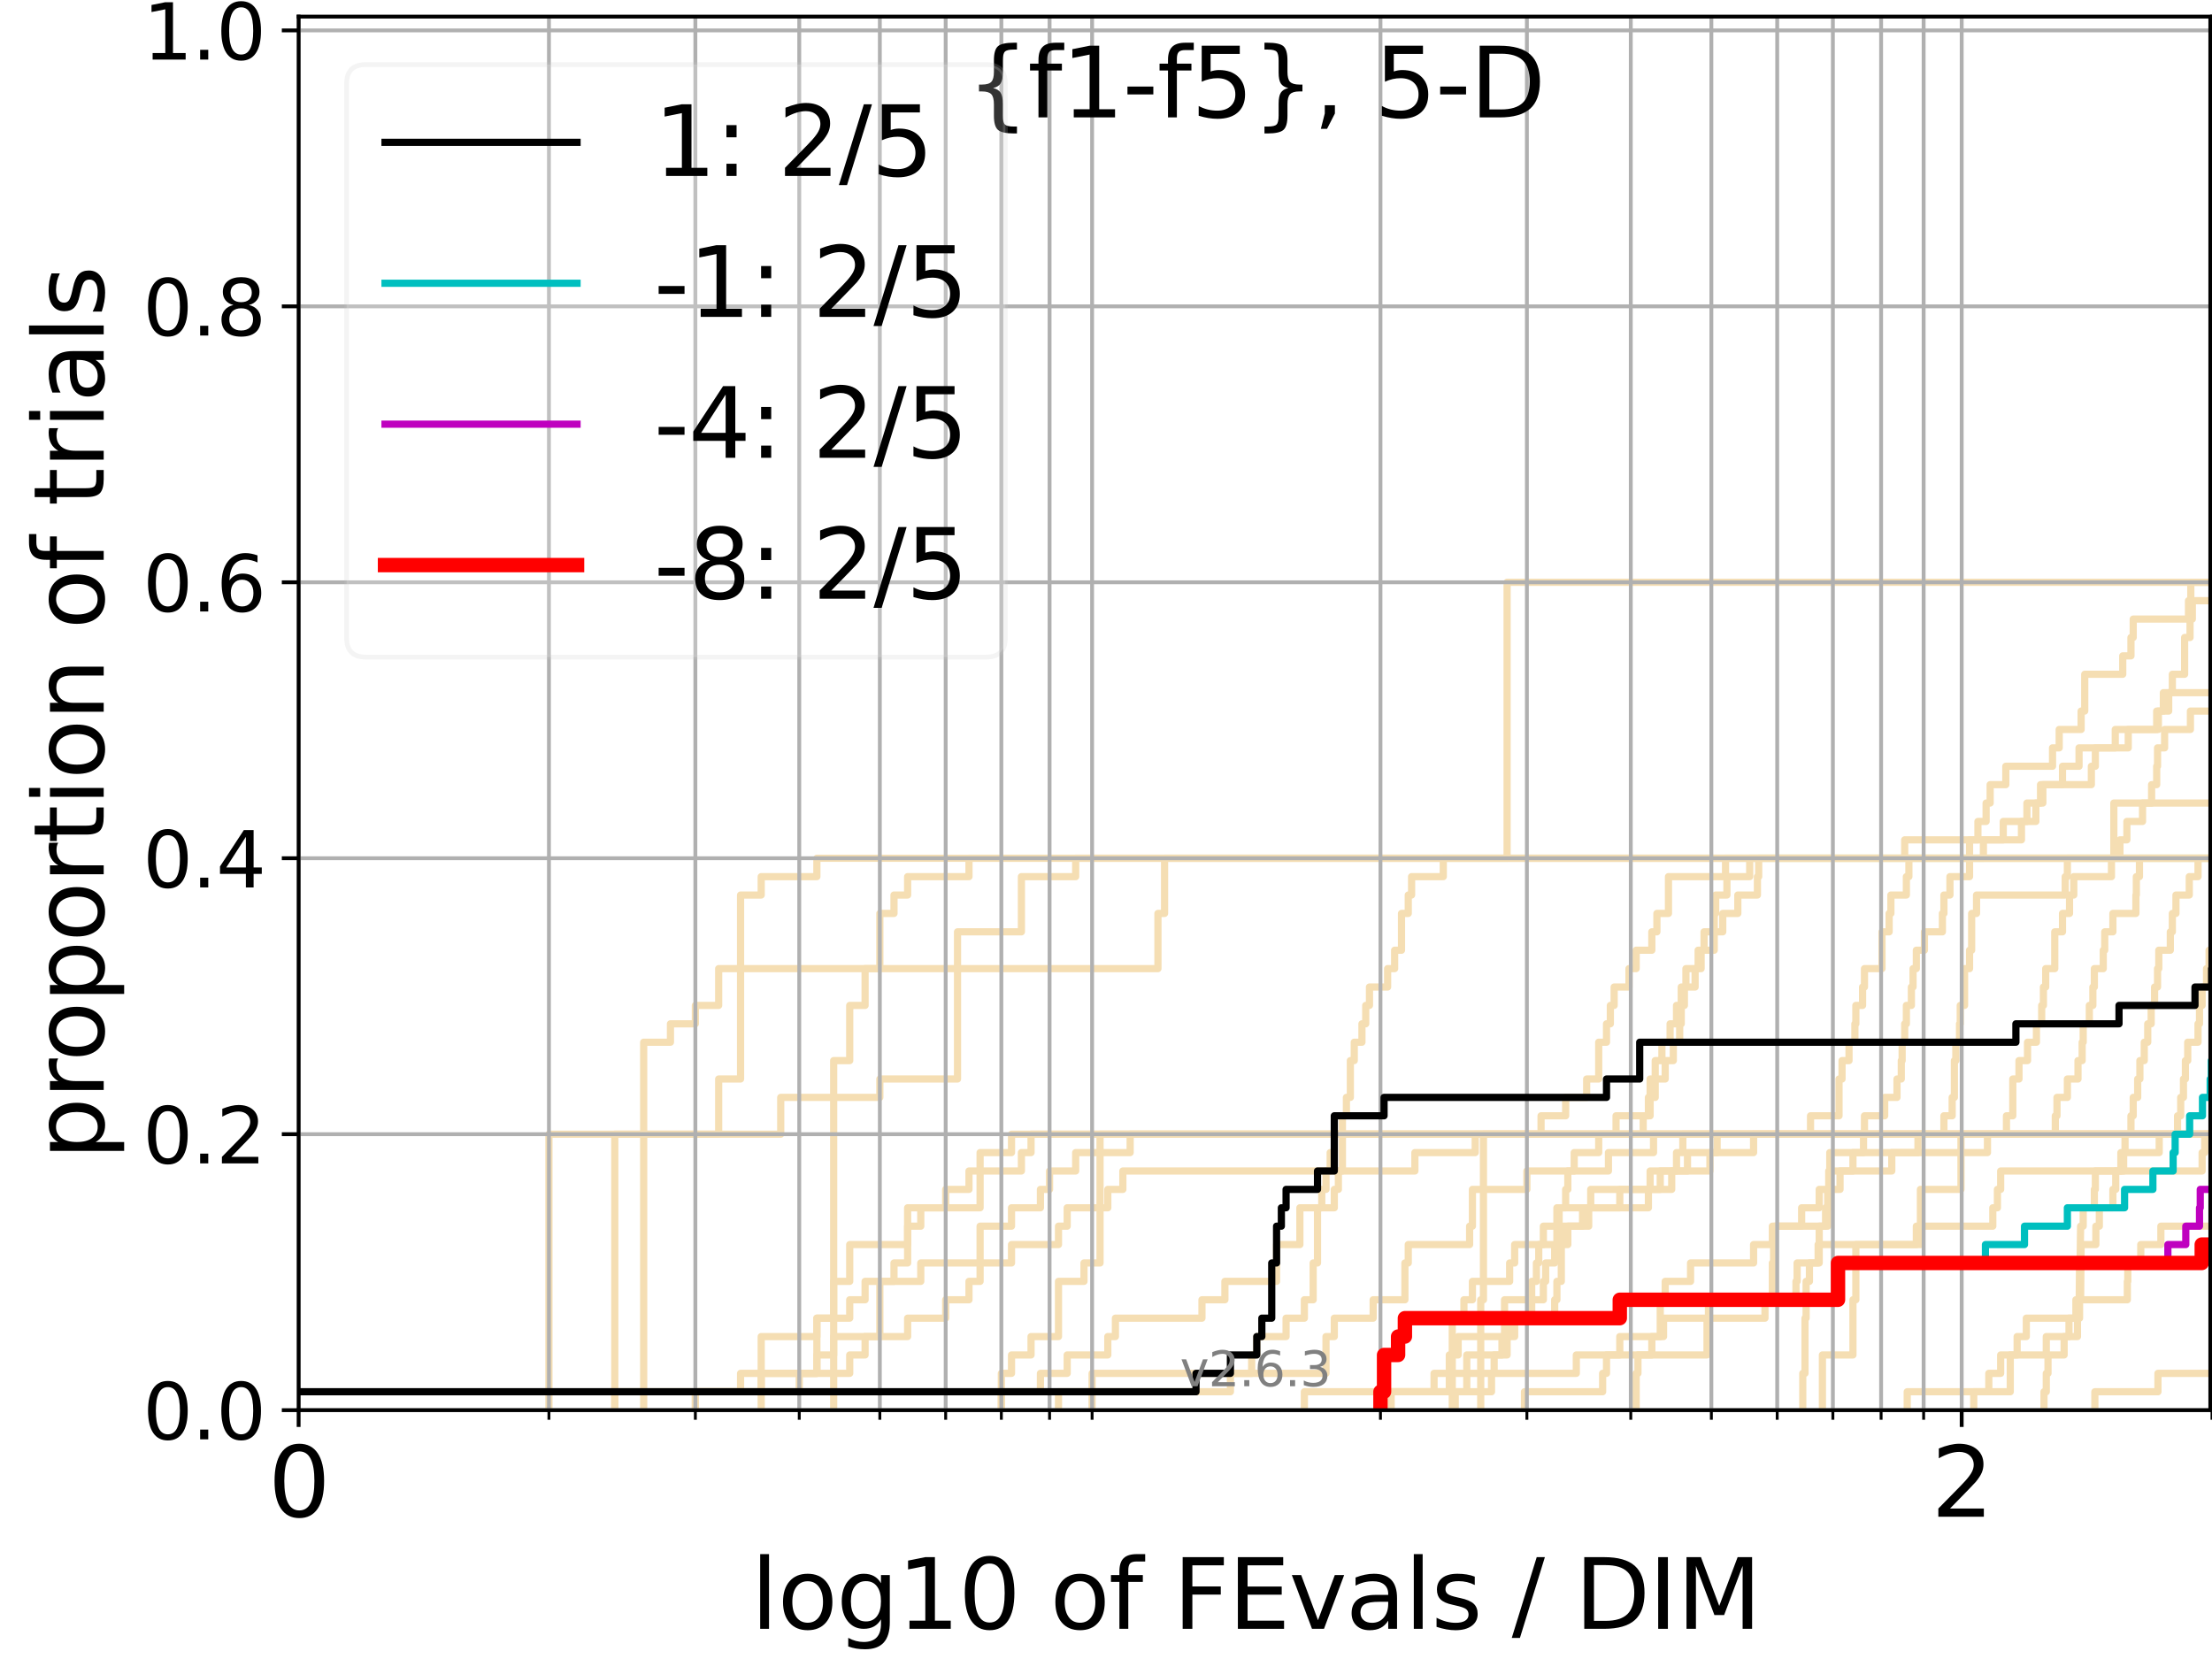 <?xml version="1.0" encoding="utf-8" standalone="no"?>
<!DOCTYPE svg PUBLIC "-//W3C//DTD SVG 1.1//EN"
  "http://www.w3.org/Graphics/SVG/1.1/DTD/svg11.dtd">
<svg xmlns:xlink="http://www.w3.org/1999/xlink" width="460.8pt" height="345.6pt" viewBox="0 0 460.8 345.6" xmlns="http://www.w3.org/2000/svg" version="1.1">
 <defs>
  <style type="text/css">*{stroke-linejoin: round; stroke-linecap: butt}</style>
 </defs>
 <g id="figure_1">
  <g id="patch_1">
   <path d="M 0 345.6 
L 460.8 345.6 
L 460.8 0 
L 0 0 
z
" style="fill: #ffffff"/>
  </g>
  <g id="axes_1">
   <g id="patch_2">
    <path d="M 62.208 293.76 
L 460.8 293.76 
L 460.8 3.456 
L 62.208 3.456 
z
" style="fill: #ffffff"/>
   </g>
   <g id="line2d_1">
    <path d="M 375.549 293.76 
L 375.549 289.928 
L 375.549 289.928 
L 375.549 286.095 
L 376.015 286.095 
L 376.015 282.263 
L 376.015 282.263 
L 376.015 278.43 
L 376.015 278.43 
L 376.015 274.598 
L 376.247 274.598 
L 376.247 270.766 
L 376.247 270.766 
L 376.247 266.933 
L 376.938 266.933 
L 376.938 263.101 
L 378.974 263.101 
L 378.974 259.268 
L 378.974 259.268 
L 378.974 255.436 
L 380.302 255.436 
L 380.302 251.604 
L 380.957 251.604 
L 380.957 247.771 
L 383.312 247.771 
L 383.312 243.939 
L 386.002 243.939 
L 386.002 240.106 
L 388.206 240.106 
L 388.206 236.274 
L 404.954 236.274 
L 404.954 232.442 
L 406.673 232.442 
L 406.673 228.609 
L 407.135 228.609 
L 407.135 224.777 
L 407.135 224.777 
L 407.135 220.944 
L 407.441 220.944 
L 407.441 217.112 
L 408.202 217.112 
L 408.202 213.28 
L 408.353 213.28 
L 408.353 209.447 
L 409.254 209.447 
L 409.254 205.615 
L 409.254 205.615 
L 409.254 201.782 
L 410.292 201.782 
L 410.292 197.95 
L 410.732 197.95 
L 410.732 194.118 
L 410.732 194.118 
L 410.732 190.285 
L 411.75 190.285 
L 411.75 186.453 
L 430.222 186.453 
L 430.222 182.621 
L 430.672 182.621 
L 430.672 178.788 
L 441.624 178.788 
L 441.624 174.956 
L 443.067 174.956 
L 443.067 171.123 
L 446.328 171.123 
L 446.328 167.291 
L 448.219 167.291 
L 448.219 163.459 
L 449.278 163.459 
L 449.278 159.626 
L 449.454 159.626 
L 449.454 155.794 
L 450.926 155.794 
L 450.926 151.961 
L 456.305 151.961 
L 456.305 148.129 
L 461.8 148.129 
" clip-path="url(#p430d0385e8)" style="fill: none; stroke: #f5deb3; stroke-width: 1.5; stroke-linecap: square"/>
   </g>
   <g id="line2d_2">
    <path d="M 308.463 293.76 
L 308.463 282.263 
L 308.463 282.263 
L 308.463 270.766 
L 309.031 270.766 
L 309.031 259.268 
L 309.031 259.268 
L 309.031 247.771 
L 309.031 247.771 
L 309.031 236.274 
L 461.8 236.274 
" clip-path="url(#p430d0385e8)" style="fill: none; stroke: #f5deb3; stroke-width: 1.5; stroke-linecap: square"/>
   </g>
   <g id="line2d_3">
    <path d="M 173.669 293.76 
L 173.669 289.928 
L 173.669 289.928 
L 173.669 286.095 
L 173.669 286.095 
L 173.669 282.263 
L 173.669 282.263 
L 173.669 278.43 
L 173.669 278.43 
L 173.669 274.598 
L 173.669 274.598 
L 173.669 270.766 
L 173.669 270.766 
L 173.669 266.933 
L 173.669 266.933 
L 173.669 263.101 
L 173.669 263.101 
L 173.669 259.268 
L 173.669 259.268 
L 173.669 255.436 
L 173.669 255.436 
L 173.669 251.604 
L 173.669 251.604 
L 173.669 247.771 
L 173.669 247.771 
L 173.669 243.939 
L 173.669 243.939 
L 173.669 240.106 
L 173.669 240.106 
L 173.669 236.274 
L 173.669 236.274 
L 173.669 232.442 
L 173.669 232.442 
L 173.669 228.609 
L 173.669 228.609 
L 173.669 224.777 
L 173.669 224.777 
L 173.669 220.944 
L 177.013 220.944 
L 177.013 217.112 
L 177.013 217.112 
L 177.013 213.28 
L 177.013 213.28 
L 177.013 209.447 
L 180.215 209.447 
L 180.215 205.615 
L 180.215 205.615 
L 180.215 201.782 
L 183.286 201.782 
L 183.286 197.95 
L 183.286 197.95 
L 183.286 194.118 
L 183.286 194.118 
L 183.286 190.285 
L 186.236 190.285 
L 186.236 186.453 
L 189.076 186.453 
L 189.076 182.621 
L 201.857 182.621 
L 201.857 178.788 
L 461.8 178.788 
" clip-path="url(#p430d0385e8)" style="fill: none; stroke: #f5deb3; stroke-width: 1.5; stroke-linecap: square"/>
   </g>
   <g id="line2d_4">
    <path d="M 128.069 293.76 
L 128.069 289.928 
L 158.573 289.928 
L 158.573 286.095 
L 177.013 286.095 
L 177.013 282.263 
L 180.215 282.263 
L 180.215 278.43 
L 189.076 278.43 
L 189.076 274.598 
L 197.002 274.598 
L 197.002 270.766 
L 201.857 270.766 
L 201.857 266.933 
L 204.172 266.933 
L 204.172 263.101 
L 204.172 263.101 
L 204.172 259.268 
L 204.172 259.268 
L 204.172 255.436 
L 210.718 255.436 
L 210.718 251.604 
L 216.74 251.604 
L 216.74 247.771 
L 218.644 247.771 
L 218.644 243.939 
L 224.085 243.939 
L 224.085 240.106 
L 235.431 240.106 
L 235.431 236.274 
L 388.404 236.274 
L 388.404 232.442 
L 392.616 232.442 
L 392.616 228.609 
L 395.179 228.609 
L 395.179 224.777 
L 396.073 224.777 
L 396.073 220.944 
L 396.251 220.944 
L 396.251 217.112 
L 396.781 217.112 
L 396.781 213.28 
L 397.133 213.28 
L 397.133 209.447 
L 398.178 209.447 
L 398.178 205.615 
L 398.523 205.615 
L 398.523 201.782 
L 399.208 201.782 
L 399.208 197.95 
L 400.895 197.95 
L 400.895 194.118 
L 404.637 194.118 
L 404.637 190.285 
L 404.954 190.285 
L 404.954 186.453 
L 406.208 186.453 
L 406.208 182.621 
L 410.292 182.621 
L 410.292 178.788 
L 461.8 178.788 
" clip-path="url(#p430d0385e8)" style="fill: none; stroke: #f5deb3; stroke-width: 1.5; stroke-linecap: square"/>
   </g>
   <g id="line2d_5">
    <path d="M 397.308 293.76 
L 397.308 289.928 
L 414.305 289.928 
L 414.305 286.095 
L 416.776 286.095 
L 416.776 282.263 
L 420.208 282.263 
L 420.208 278.43 
L 422.119 278.43 
L 422.119 274.598 
L 432.448 274.598 
L 432.448 270.766 
L 443.162 270.766 
L 443.162 266.933 
L 443.257 266.933 
L 443.257 263.101 
L 445.962 263.101 
L 445.962 259.268 
L 450.15 259.268 
L 450.15 255.436 
L 461.8 255.436 
" clip-path="url(#p430d0385e8)" style="fill: none; stroke: #f5deb3; stroke-width: 1.5; stroke-linecap: square"/>
   </g>
   <g id="line2d_6"/>
   <g id="line2d_7">
    <path d="M 303.15 293.76 
L 303.15 289.928 
L 305.558 289.928 
L 305.558 286.095 
L 311.26 286.095 
L 311.26 282.263 
L 313.957 282.263 
L 313.957 278.43 
L 315.529 278.43 
L 315.529 274.598 
L 319.076 274.598 
L 319.076 266.933 
L 320.06 266.933 
L 320.06 263.101 
L 320.547 263.101 
L 320.547 259.268 
L 321.511 259.268 
L 321.511 255.436 
L 324.333 255.436 
L 324.333 251.604 
L 326.156 251.604 
L 326.156 247.771 
L 326.606 247.771 
L 326.606 243.939 
L 327.937 243.939 
L 327.937 240.106 
L 333.039 240.106 
L 333.039 236.274 
L 443.919 236.274 
L 443.919 232.442 
L 444.388 232.442 
L 444.388 228.609 
L 445.318 228.609 
L 445.318 224.777 
L 445.779 224.777 
L 445.779 220.944 
L 446.692 220.944 
L 446.692 217.112 
L 447.414 217.112 
L 447.414 213.28 
L 448.13 213.28 
L 448.13 209.447 
L 448.839 209.447 
L 448.839 205.615 
L 449.454 205.615 
L 449.454 201.782 
L 449.716 201.782 
L 449.716 197.95 
L 452.118 197.95 
L 452.118 194.118 
L 452.539 194.118 
L 452.539 190.285 
L 453.291 190.285 
L 453.291 186.453 
L 456.065 186.453 
L 456.065 182.621 
L 457.886 182.621 
L 457.886 178.788 
L 461.8 178.788 
L 461.8 178.788 
" clip-path="url(#p430d0385e8)" style="fill: none; stroke: #f5deb3; stroke-width: 1.5; stroke-linecap: square"/>
   </g>
   <g id="line2d_8">
    <path d="M 0 0 
" clip-path="url(#p430d0385e8)" style="fill: none; stroke: #f5deb3; stroke-width: 1.5; stroke-linecap: square"/>
   </g>
   <g id="line2d_9">
    <path d="M 208.599 293.76 
L 208.599 289.928 
L 216.74 289.928 
L 216.74 286.095 
L 222.315 286.095 
L 222.315 282.263 
L 230.776 282.263 
L 230.776 278.43 
L 232.36 278.43 
L 232.36 274.598 
L 250.391 274.598 
L 250.391 270.766 
L 255.169 270.766 
L 255.169 266.933 
L 265.934 266.933 
L 265.934 263.101 
L 265.934 263.101 
L 265.934 259.268 
L 270.79 259.268 
L 270.79 255.436 
L 270.79 255.436 
L 270.79 251.604 
L 275.35 251.604 
L 275.35 247.771 
L 276.23 247.771 
L 276.23 243.939 
L 277.1 243.939 
L 277.1 240.106 
L 277.96 240.106 
L 277.96 236.274 
L 428.16 236.274 
L 428.16 232.442 
L 428.508 232.442 
L 428.508 228.609 
L 430.672 228.609 
L 430.672 224.777 
L 432.885 224.777 
L 432.885 220.944 
L 433.752 220.944 
L 433.752 217.112 
L 433.967 217.112 
L 433.967 213.28 
L 435.246 213.28 
L 435.246 209.447 
L 435.982 209.447 
L 435.982 205.615 
L 436.295 205.615 
L 436.295 201.782 
L 438.148 201.782 
L 438.148 197.95 
L 438.452 197.95 
L 438.452 194.118 
L 440.154 194.118 
L 440.154 190.285 
L 444.947 190.285 
L 444.947 186.453 
L 445.04 186.453 
L 445.04 182.621 
L 445.687 182.621 
L 445.687 178.788 
L 461.8 178.788 
" clip-path="url(#p430d0385e8)" style="fill: none; stroke: #f5deb3; stroke-width: 1.5; stroke-linecap: square"/>
   </g>
   <g id="line2d_10">
    <path d="M 288.325 293.76 
L 288.325 289.928 
L 301.917 289.928 
L 301.917 286.095 
L 302.536 286.095 
L 302.536 274.598 
L 304.963 274.598 
L 304.963 270.766 
L 306.733 270.766 
L 306.733 266.933 
L 314.485 266.933 
L 314.485 263.101 
L 315.529 263.101 
L 315.529 259.268 
L 325.705 259.268 
L 325.705 255.436 
L 330.955 255.436 
L 330.955 251.604 
L 343.393 251.604 
L 343.393 247.771 
L 343.75 247.771 
L 343.75 243.939 
L 356.208 243.939 
L 356.208 240.106 
L 357.703 240.106 
L 357.703 236.274 
L 461.8 236.274 
L 461.8 236.274 
" clip-path="url(#p430d0385e8)" style="fill: none; stroke: #f5deb3; stroke-width: 1.5; stroke-linecap: square"/>
   </g>
   <g id="line2d_11">
    <path d="M 144.857 293.76 
L 144.857 289.928 
L 166.499 289.928 
L 166.499 286.095 
L 170.169 286.095 
L 170.169 282.263 
L 170.169 282.263 
L 170.169 278.43 
L 170.169 278.43 
L 170.169 274.598 
L 173.669 274.598 
L 173.669 270.766 
L 173.669 270.766 
L 173.669 266.933 
L 177.013 266.933 
L 177.013 263.101 
L 177.013 263.101 
L 177.013 259.268 
L 189.076 259.268 
L 189.076 255.436 
L 189.076 255.436 
L 189.076 251.604 
L 204.172 251.604 
L 204.172 247.771 
L 204.172 247.771 
L 204.172 243.939 
L 212.779 243.939 
L 212.779 240.106 
L 214.785 240.106 
L 214.785 236.274 
L 377.167 236.274 
L 377.167 232.442 
L 383.101 232.442 
L 383.101 228.609 
L 383.101 228.609 
L 383.101 224.777 
L 383.732 224.777 
L 383.732 220.944 
L 385.185 220.944 
L 385.185 217.112 
L 386.408 217.112 
L 386.408 213.28 
L 386.61 213.28 
L 386.61 209.447 
L 388.009 209.447 
L 388.009 205.615 
L 388.404 205.615 
L 388.404 201.782 
L 392.055 201.782 
L 392.055 197.95 
L 392.055 197.95 
L 392.055 194.118 
L 393.541 194.118 
L 393.541 190.285 
L 393.908 190.285 
L 393.908 186.453 
L 397.133 186.453 
L 397.133 182.621 
L 397.657 182.621 
L 397.657 178.788 
L 461.8 178.788 
" clip-path="url(#p430d0385e8)" style="fill: none; stroke: #f5deb3; stroke-width: 1.5; stroke-linecap: square"/>
   </g>
   <g id="line2d_12">
    <path d="M 134.091 293.76 
L 134.091 289.928 
L 134.091 289.928 
L 134.091 286.095 
L 134.091 286.095 
L 134.091 282.263 
L 134.091 282.263 
L 134.091 278.43 
L 134.091 278.43 
L 134.091 274.598 
L 134.091 274.598 
L 134.091 270.766 
L 134.091 270.766 
L 134.091 266.933 
L 134.091 266.933 
L 134.091 263.101 
L 134.091 263.101 
L 134.091 259.268 
L 134.091 259.268 
L 134.091 255.436 
L 134.091 255.436 
L 134.091 251.604 
L 134.091 251.604 
L 134.091 247.771 
L 134.091 247.771 
L 134.091 243.939 
L 134.091 243.939 
L 134.091 240.106 
L 134.091 240.106 
L 134.091 236.274 
L 162.64 236.274 
L 162.64 232.442 
L 162.64 232.442 
L 162.64 228.609 
L 183.286 228.609 
L 183.286 224.777 
L 199.469 224.777 
L 199.469 220.944 
L 199.469 220.944 
L 199.469 217.112 
L 199.469 217.112 
L 199.469 213.28 
L 199.469 213.28 
L 199.469 209.447 
L 199.469 209.447 
L 199.469 205.615 
L 199.469 205.615 
L 199.469 201.782 
L 199.469 201.782 
L 199.469 197.95 
L 199.469 197.95 
L 199.469 194.118 
L 212.779 194.118 
L 212.779 190.285 
L 212.779 190.285 
L 212.779 186.453 
L 212.779 186.453 
L 212.779 182.621 
L 224.085 182.621 
L 224.085 178.788 
L 410.292 178.788 
L 410.292 174.956 
L 412.038 174.956 
L 412.038 171.123 
L 413.745 171.123 
L 413.745 167.291 
L 414.584 167.291 
L 414.584 163.459 
L 417.849 163.459 
L 417.849 159.626 
L 427.578 159.626 
L 427.578 155.794 
L 428.969 155.794 
L 428.969 151.961 
L 433.536 151.961 
L 433.536 148.129 
L 434.289 148.129 
L 434.289 144.297 
L 434.289 144.297 
L 434.289 140.464 
L 442.205 140.464 
L 442.205 136.632 
L 443.919 136.632 
L 443.919 132.799 
L 444.388 132.799 
L 444.388 128.967 
L 455.905 128.967 
L 455.905 125.135 
L 456.385 125.135 
L 456.385 121.302 
L 456.385 121.302 
L 456.385 121.302 
L 460.8 121.302 
" clip-path="url(#p430d0385e8)" style="fill: none; stroke: #f5deb3; stroke-width: 1.5; stroke-linecap: square"/>
   </g>
   <g id="line2d_13">
    <path d="M 379.641 293.76 
L 379.641 289.928 
L 379.641 289.928 
L 379.641 286.095 
L 379.641 286.095 
L 379.641 282.263 
L 386.002 282.263 
L 386.002 278.43 
L 386.002 278.43 
L 386.002 274.598 
L 386.002 274.598 
L 386.002 270.766 
L 386.61 270.766 
L 386.61 266.933 
L 386.61 266.933 
L 386.61 263.101 
L 386.61 263.101 
L 386.61 259.268 
L 400.057 259.268 
L 400.057 255.436 
L 400.057 255.436 
L 400.057 251.604 
L 400.057 251.604 
L 400.057 247.771 
L 408.504 247.771 
L 408.504 243.939 
L 408.504 243.939 
L 408.504 240.106 
L 408.504 240.106 
L 408.504 236.274 
L 461.8 236.274 
" clip-path="url(#p430d0385e8)" style="fill: none; stroke: #f5deb3; stroke-width: 1.5; stroke-linecap: square"/>
   </g>
   <g id="line2d_14">
    <path d="M 208.599 293.76 
L 208.599 289.928 
L 208.599 289.928 
L 208.599 286.095 
L 210.718 286.095 
L 210.718 282.263 
L 214.785 282.263 
L 214.785 278.43 
L 220.502 278.43 
L 220.502 274.598 
L 220.502 274.598 
L 220.502 270.766 
L 220.502 270.766 
L 220.502 266.933 
L 225.814 266.933 
L 225.814 263.101 
L 229.159 263.101 
L 229.159 259.268 
L 229.159 259.268 
L 229.159 255.436 
L 229.159 255.436 
L 229.159 251.604 
L 229.159 251.604 
L 229.159 247.771 
L 229.159 247.771 
L 229.159 243.939 
L 229.159 243.939 
L 229.159 240.106 
L 229.159 240.106 
L 229.159 236.274 
L 321.03 236.274 
L 321.03 232.442 
L 326.156 232.442 
L 326.156 228.609 
L 330.531 228.609 
L 330.531 224.777 
L 333.039 224.777 
L 333.039 220.944 
L 333.039 220.944 
L 333.039 217.112 
L 334.666 217.112 
L 334.666 213.28 
L 335.466 213.28 
L 335.466 209.447 
L 336.258 209.447 
L 336.258 205.615 
L 339.345 205.615 
L 339.345 201.782 
L 340.842 201.782 
L 340.842 197.95 
L 344.106 197.95 
L 344.106 194.118 
L 345.163 194.118 
L 345.163 190.285 
L 347.573 190.285 
L 347.573 186.453 
L 347.573 186.453 
L 347.573 182.621 
L 359.46 182.621 
L 359.46 178.788 
L 461.8 178.788 
" clip-path="url(#p430d0385e8)" style="fill: none; stroke: #f5deb3; stroke-width: 1.5; stroke-linecap: square"/>
   </g>
   <g id="line2d_15">
    <path clip-path="url(#p430d0385e8)" style="fill: none; stroke: #f5deb3; stroke-width: 1.5; stroke-linecap: square"/>
   </g>
   <g id="line2d_16">
    <path d="M 411.17 293.76 
L 411.17 289.928 
L 418.775 289.928 
L 418.775 282.263 
L 426.28 282.263 
L 426.28 278.43 
L 431.008 278.43 
L 431.008 274.598 
L 433.103 274.598 
L 433.211 263.101 
L 433.32 263.101 
L 433.428 255.436 
L 433.967 255.436 
L 433.967 251.604 
L 436.295 251.604 
L 436.295 247.771 
L 436.503 247.771 
L 436.503 243.939 
L 441.818 243.939 
L 441.818 240.106 
L 449.803 240.106 
L 449.803 236.274 
L 461.8 236.274 
L 461.8 236.274 
" clip-path="url(#p430d0385e8)" style="fill: none; stroke: #f5deb3; stroke-width: 1.5; stroke-linecap: square"/>
   </g>
   <g id="line2d_17">
    <path d="M 302.536 293.76 
L 302.536 289.928 
L 310.709 289.928 
L 310.709 286.095 
L 328.376 286.095 
L 328.376 282.263 
L 344.106 282.263 
L 344.106 278.43 
L 346.55 278.43 
L 346.55 274.598 
L 367.675 274.598 
L 367.675 270.766 
L 374.134 270.766 
L 374.134 266.933 
L 374.372 266.933 
L 374.372 263.101 
L 378.751 263.101 
L 378.751 259.268 
L 399.208 259.268 
L 399.208 255.436 
L 415.138 255.436 
L 415.138 251.604 
L 416.098 251.604 
L 416.098 247.771 
L 416.776 247.771 
L 416.776 243.939 
L 458.741 243.939 
L 458.741 240.106 
L 459.28 240.106 
L 459.28 236.274 
L 461.8 236.274 
" clip-path="url(#p430d0385e8)" style="fill: none; stroke: #f5deb3; stroke-width: 1.5; stroke-linecap: square"/>
   </g>
   <g id="line2d_18">
    <path d="M 128.069 293.76 
L 128.069 289.928 
L 128.069 289.928 
L 128.069 286.095 
L 128.069 286.095 
L 128.069 282.263 
L 128.069 282.263 
L 128.069 278.43 
L 128.069 278.43 
L 128.069 274.598 
L 128.069 274.598 
L 128.069 270.766 
L 128.069 270.766 
L 128.069 266.933 
L 128.069 266.933 
L 128.069 263.101 
L 128.069 263.101 
L 128.069 259.268 
L 128.069 259.268 
L 128.069 255.436 
L 128.069 255.436 
L 128.069 251.604 
L 128.069 251.604 
L 128.069 247.771 
L 128.069 247.771 
L 128.069 243.939 
L 128.069 243.939 
L 128.069 240.106 
L 128.069 240.106 
L 128.069 236.274 
L 134.091 236.274 
L 134.091 232.442 
L 134.091 232.442 
L 134.091 228.609 
L 134.091 228.609 
L 134.091 224.777 
L 134.091 224.777 
L 134.091 220.944 
L 134.091 220.944 
L 134.091 217.112 
L 139.666 217.112 
L 139.666 213.28 
L 144.857 213.28 
L 144.857 209.447 
L 149.712 209.447 
L 149.712 205.615 
L 149.712 205.615 
L 149.712 201.782 
L 154.273 201.782 
L 154.273 197.95 
L 154.273 197.95 
L 154.273 194.118 
L 154.273 194.118 
L 154.273 190.285 
L 154.273 190.285 
L 154.273 186.453 
L 158.573 186.453 
L 158.573 182.621 
L 170.169 182.621 
L 170.169 178.788 
L 461.8 178.788 
" clip-path="url(#p430d0385e8)" style="fill: none; stroke: #f5deb3; stroke-width: 1.5; stroke-linecap: square"/>
   </g>
   <g id="line2d_19">
    <path d="M 436.399 293.76 
L 436.399 289.928 
L 449.541 289.928 
L 449.541 286.095 
L 461.8 286.095 
L 461.8 286.095 
" clip-path="url(#p430d0385e8)" style="fill: none; stroke: #f5deb3; stroke-width: 1.5; stroke-linecap: square"/>
   </g>
   <g id="line2d_20">
    <path d="M 144.857 293.76 
L 144.857 289.928 
L 154.273 289.928 
L 154.273 286.095 
L 158.573 286.095 
L 158.573 282.263 
L 158.573 282.263 
L 158.573 278.43 
L 170.169 278.43 
L 170.169 274.598 
L 177.013 274.598 
L 177.013 270.766 
L 180.215 270.766 
L 180.215 266.933 
L 186.236 266.933 
L 186.236 263.101 
L 189.076 263.101 
L 189.076 259.268 
L 189.076 259.268 
L 189.076 255.436 
L 191.812 255.436 
L 191.812 251.604 
L 197.002 251.604 
L 197.002 247.771 
L 201.857 247.771 
L 201.857 243.939 
L 204.172 243.939 
L 204.172 240.106 
L 210.718 240.106 
L 210.718 236.274 
L 336.651 236.274 
L 336.651 232.442 
L 343.393 232.442 
L 343.393 228.609 
L 343.75 228.609 
L 343.75 224.777 
L 344.812 224.777 
L 344.812 220.944 
L 346.205 220.944 
L 346.205 217.112 
L 347.911 217.112 
L 347.911 213.28 
L 349.249 213.28 
L 349.249 209.447 
L 350.236 209.447 
L 350.236 205.615 
L 353.124 205.615 
L 353.124 201.782 
L 353.751 201.782 
L 353.751 197.95 
L 357.109 197.95 
L 357.109 194.118 
L 358.879 194.118 
L 358.879 190.285 
L 362.02 190.285 
L 362.02 186.453 
L 366.102 186.453 
L 366.102 182.621 
L 366.366 182.621 
L 366.366 178.788 
L 396.781 178.788 
L 396.781 174.956 
L 417.315 174.956 
L 417.315 171.123 
L 422.245 171.123 
L 422.245 167.291 
L 425.08 167.291 
L 425.08 163.459 
L 435.668 163.459 
L 435.668 159.626 
L 436.503 159.626 
L 436.503 155.794 
L 440.647 155.794 
L 440.647 151.961 
L 449.278 151.961 
L 449.278 148.129 
L 451.779 148.129 
L 451.779 144.297 
L 461.8 144.297 
" clip-path="url(#p430d0385e8)" style="fill: none; stroke: #f5deb3; stroke-width: 1.5; stroke-linecap: square"/>
   </g>
   <g id="line2d_21">
    <path d="M 0 0 
" clip-path="url(#p430d0385e8)" style="fill: none; stroke: #f5deb3; stroke-width: 1.5; stroke-linecap: square"/>
   </g>
   <g id="line2d_22">
    <path d="M 158.573 293.76 
L 158.573 289.928 
L 158.573 289.928 
L 158.573 286.095 
L 170.169 286.095 
L 170.169 282.263 
L 173.669 282.263 
L 173.669 278.43 
L 183.286 278.43 
L 183.286 274.598 
L 183.286 274.598 
L 183.286 270.766 
L 183.286 270.766 
L 183.286 266.933 
L 191.812 266.933 
L 191.812 263.101 
L 210.718 263.101 
L 210.718 259.268 
L 220.502 259.268 
L 220.502 255.436 
L 222.315 255.436 
L 222.315 251.604 
L 230.776 251.604 
L 230.776 247.771 
L 233.911 247.771 
L 233.911 243.939 
L 294.747 243.939 
L 294.747 240.106 
L 307.314 240.106 
L 307.314 236.274 
L 342.31 236.274 
L 342.31 232.442 
L 343.75 232.442 
L 343.75 228.609 
L 344.812 228.609 
L 344.812 224.777 
L 346.892 224.777 
L 346.892 220.944 
L 348.583 220.944 
L 348.583 217.112 
L 349.909 217.112 
L 349.909 213.28 
L 350.236 213.28 
L 350.236 209.447 
L 350.888 209.447 
L 350.888 205.615 
L 351.211 205.615 
L 351.211 201.782 
L 354.373 201.782 
L 354.373 197.95 
L 354.989 197.95 
L 354.989 194.118 
L 357.109 194.118 
L 357.109 190.285 
L 357.407 190.285 
L 357.407 186.453 
L 359.749 186.453 
L 359.749 182.621 
L 364.496 182.621 
L 364.496 178.788 
L 413.18 178.788 
L 413.18 174.956 
L 421.106 174.956 
L 421.106 171.123 
L 424.106 171.123 
L 424.106 167.291 
L 425.562 167.291 
L 425.562 163.459 
L 429.655 163.459 
L 429.655 159.626 
L 433.103 159.626 
L 433.103 155.794 
L 443.352 155.794 
L 443.352 151.961 
L 449.628 151.961 
L 449.628 148.129 
L 450.668 148.129 
L 450.668 144.297 
L 452.539 144.297 
L 452.539 140.464 
L 455.097 140.464 
L 455.097 136.632 
L 455.097 136.632 
L 455.097 132.799 
L 456.225 132.799 
L 456.225 128.967 
L 456.703 128.967 
L 456.703 125.135 
L 461.8 125.135 
" clip-path="url(#p430d0385e8)" style="fill: none; stroke: #f5deb3; stroke-width: 1.5; stroke-linecap: square"/>
   </g>
   <g id="line2d_23">
    <path d="M 271.724 293.76 
L 271.724 289.928 
L 298.742 289.928 
L 298.742 286.095 
L 301.917 286.095 
L 301.917 282.263 
L 303.76 282.263 
L 303.76 278.43 
L 313.425 278.43 
L 313.425 274.598 
L 313.425 274.598 
L 313.425 270.766 
L 321.511 270.766 
L 321.511 266.933 
L 321.989 266.933 
L 321.989 263.101 
L 323.87 263.101 
L 323.87 259.268 
L 324.333 259.268 
L 324.333 255.436 
L 324.793 255.436 
L 324.793 251.604 
L 337.431 251.604 
L 337.431 247.771 
L 345.859 247.771 
L 345.859 243.939 
L 351.533 243.939 
L 351.533 240.106 
L 365.303 240.106 
L 365.303 236.274 
L 461.8 236.274 
" clip-path="url(#p430d0385e8)" style="fill: none; stroke: #f5deb3; stroke-width: 1.5; stroke-linecap: square"/>
   </g>
   <g id="line2d_24">
    <path d="M 340.842 293.76 
L 340.842 289.928 
L 340.842 289.928 
L 340.842 286.095 
L 341.212 286.095 
L 341.212 282.263 
L 355.601 282.263 
L 355.601 278.43 
L 355.601 278.43 
L 355.601 274.598 
L 355.905 274.598 
L 355.905 270.766 
L 369.215 270.766 
L 369.215 266.933 
L 369.215 266.933 
L 369.215 263.101 
L 369.469 263.101 
L 369.469 259.268 
L 369.722 259.268 
L 369.722 255.436 
L 380.74 255.436 
L 380.74 251.604 
L 380.74 251.604 
L 380.74 247.771 
L 380.957 247.771 
L 380.957 243.939 
L 381.174 243.939 
L 381.174 240.106 
L 399.549 240.106 
L 399.549 236.274 
L 461.8 236.274 
" clip-path="url(#p430d0385e8)" style="fill: none; stroke: #f5deb3; stroke-width: 1.5; stroke-linecap: square"/>
   </g>
   <g id="line2d_25">
    <path d="M 289.8 293.76 
L 289.8 289.928 
L 302.536 289.928 
L 302.536 286.095 
L 305.558 286.095 
L 305.558 282.263 
L 312.889 282.263 
L 312.889 278.43 
L 314.485 278.43 
L 314.485 274.598 
L 323.87 274.598 
L 323.87 270.766 
L 324.333 270.766 
L 324.333 266.933 
L 325.25 266.933 
L 325.25 263.101 
L 325.25 263.101 
L 325.25 259.268 
L 326.606 259.268 
L 326.606 255.436 
L 329.677 255.436 
L 329.677 251.604 
L 331.377 251.604 
L 331.377 247.771 
L 348.248 247.771 
L 348.248 243.939 
L 349.249 243.939 
L 349.249 240.106 
L 350.563 240.106 
L 350.563 236.274 
L 461.8 236.274 
" clip-path="url(#p430d0385e8)" style="fill: none; stroke: #f5deb3; stroke-width: 1.5; stroke-linecap: square"/>
   </g>
   <g id="line2d_26">
    <path d="M 425.802 293.76 
L 425.802 289.928 
L 426.28 289.928 
L 426.28 286.095 
L 426.636 286.095 
L 426.636 282.263 
L 429.995 282.263 
L 429.995 278.43 
L 432.776 278.43 
L 432.776 274.598 
L 433.211 274.598 
L 433.211 270.766 
L 433.428 270.766 
L 433.536 259.268 
L 436.607 259.268 
L 436.607 255.436 
L 437.33 255.436 
L 437.33 251.604 
L 440.154 251.604 
L 440.154 247.771 
L 440.746 247.771 
L 440.746 243.939 
L 442.397 243.939 
L 442.397 240.106 
L 442.685 240.106 
L 442.685 236.274 
L 461.8 236.274 
L 461.8 236.274 
" clip-path="url(#p430d0385e8)" style="fill: none; stroke: #f5deb3; stroke-width: 1.5; stroke-linecap: square"/>
   </g>
   <g id="line2d_27">
    <path d="M 317.577 293.76 
L 317.577 289.928 
L 333.857 289.928 
L 333.857 286.095 
L 334.666 286.095 
L 334.666 282.263 
L 337.431 282.263 
L 337.431 278.43 
L 345.859 278.43 
L 345.859 274.598 
L 345.859 274.598 
L 345.859 270.766 
L 346.892 270.766 
L 346.892 266.933 
L 352.174 266.933 
L 352.174 263.101 
L 365.303 263.101 
L 365.303 259.268 
L 369.215 259.268 
L 369.215 255.436 
L 375.315 255.436 
L 375.315 251.604 
L 378.974 251.604 
L 378.974 247.771 
L 381.174 247.771 
L 381.174 243.939 
L 394.091 243.939 
L 394.091 240.106 
L 414.025 240.106 
L 414.025 236.274 
L 417.982 236.274 
L 417.982 232.442 
L 419.3 232.442 
L 419.3 228.609 
L 419.3 228.609 
L 419.3 224.777 
L 420.594 224.777 
L 420.594 220.944 
L 422.371 220.944 
L 422.371 217.112 
L 424.228 217.112 
L 424.228 213.28 
L 425.321 213.28 
L 425.321 209.447 
L 425.682 209.447 
L 425.682 205.615 
L 426.16 205.615 
L 426.16 201.782 
L 428.044 201.782 
L 428.044 197.95 
L 428.044 197.95 
L 428.044 194.118 
L 429.655 194.118 
L 429.655 190.285 
L 431.12 190.285 
L 431.12 186.453 
L 432.008 186.453 
L 432.008 182.621 
L 439.857 182.621 
L 439.857 178.788 
L 461.8 178.788 
" clip-path="url(#p430d0385e8)" style="fill: none; stroke: #f5deb3; stroke-width: 1.5; stroke-linecap: square"/>
   </g>
   <g id="line2d_28">
    <path d="M 227.505 293.76 
L 227.505 289.928 
L 256.318 289.928 
L 256.318 286.095 
L 276.23 286.095 
L 276.23 282.263 
L 276.23 282.263 
L 276.23 278.43 
L 277.96 278.43 
L 277.96 274.598 
L 286.057 274.598 
L 286.057 270.766 
L 292.667 270.766 
L 292.667 266.933 
L 292.667 266.933 
L 292.667 263.101 
L 293.366 263.101 
L 293.366 259.268 
L 306.148 259.268 
L 306.148 255.436 
L 306.733 255.436 
L 306.733 251.604 
L 306.733 251.604 
L 306.733 247.771 
L 318.08 247.771 
L 318.08 243.939 
L 335.067 243.939 
L 335.067 240.106 
L 344.46 240.106 
L 344.46 236.274 
L 453.622 236.274 
L 453.622 232.442 
L 454.281 232.442 
L 454.281 228.609 
L 454.854 228.609 
L 454.854 224.777 
L 455.26 224.777 
L 455.26 220.944 
L 455.744 220.944 
L 455.744 217.112 
L 457.886 217.112 
L 457.886 213.28 
L 458.198 213.28 
L 458.198 209.447 
L 458.741 209.447 
L 458.741 205.615 
L 459.663 205.615 
L 459.663 201.782 
L 460.196 201.782 
L 460.196 197.95 
L 461.8 197.95 
" clip-path="url(#p430d0385e8)" style="fill: none; stroke: #f5deb3; stroke-width: 1.5; stroke-linecap: square"/>
   </g>
   <g id="line2d_29">
    <path d="M 114.353 293.76 
L 114.353 289.928 
L 114.353 289.928 
L 114.353 286.095 
L 114.353 286.095 
L 114.353 282.263 
L 114.353 282.263 
L 114.353 278.43 
L 114.353 278.43 
L 114.353 274.598 
L 114.353 274.598 
L 114.353 270.766 
L 114.353 270.766 
L 114.353 266.933 
L 114.353 266.933 
L 114.353 263.101 
L 114.353 263.101 
L 114.353 259.268 
L 114.353 259.268 
L 114.353 255.436 
L 114.353 255.436 
L 114.353 251.604 
L 114.353 251.604 
L 114.353 247.771 
L 114.353 247.771 
L 114.353 243.939 
L 114.353 243.939 
L 114.353 240.106 
L 114.353 240.106 
L 114.353 236.274 
L 149.712 236.274 
L 149.712 232.442 
L 149.712 232.442 
L 149.712 228.609 
L 149.712 228.609 
L 149.712 224.777 
L 154.273 224.777 
L 154.273 220.944 
L 154.273 220.944 
L 154.273 217.112 
L 154.273 217.112 
L 154.273 213.28 
L 154.273 213.28 
L 154.273 209.447 
L 154.273 209.447 
L 154.273 205.615 
L 154.273 205.615 
L 154.273 201.782 
L 241.221 201.782 
L 241.221 197.95 
L 241.221 197.95 
L 241.221 194.118 
L 241.221 194.118 
L 241.221 190.285 
L 242.601 190.285 
L 242.601 186.453 
L 242.601 186.453 
L 242.601 182.621 
L 242.601 182.621 
L 242.601 178.788 
L 440.352 178.788 
L 440.352 174.956 
L 440.352 174.956 
L 440.352 171.123 
L 440.352 171.123 
L 440.352 167.291 
L 461.8 167.291 
" clip-path="url(#p430d0385e8)" style="fill: none; stroke: #f5deb3; stroke-width: 1.5; stroke-linecap: square"/>
   </g>
   <g id="line2d_30">
    <path d="M 220.502 293.76 
L 220.502 289.928 
L 227.505 289.928 
L 227.505 286.095 
L 260.744 286.095 
L 260.744 282.263 
L 261.811 282.263 
L 261.811 278.43 
L 267.914 278.43 
L 267.914 274.598 
L 271.724 274.598 
L 271.724 270.766 
L 273.559 270.766 
L 273.559 266.933 
L 273.559 266.933 
L 273.559 263.101 
L 274.46 263.101 
L 274.46 259.268 
L 274.46 259.268 
L 274.46 255.436 
L 274.46 255.436 
L 274.46 251.604 
L 277.96 251.604 
L 277.96 247.771 
L 278.81 247.771 
L 278.81 243.939 
L 279.65 243.939 
L 279.65 240.106 
L 279.65 240.106 
L 279.65 236.274 
L 279.65 236.274 
L 279.65 232.442 
L 280.482 232.442 
L 280.482 228.609 
L 281.304 228.609 
L 281.304 224.777 
L 281.304 224.777 
L 281.304 220.944 
L 282.117 220.944 
L 282.117 217.112 
L 283.718 217.112 
L 283.718 213.28 
L 284.506 213.28 
L 284.506 209.447 
L 285.285 209.447 
L 285.285 205.615 
L 289.066 205.615 
L 289.066 201.782 
L 290.527 201.782 
L 290.527 197.95 
L 291.96 197.95 
L 291.96 194.118 
L 291.96 194.118 
L 291.96 190.285 
L 293.366 190.285 
L 293.366 186.453 
L 294.06 186.453 
L 294.06 182.621 
L 300.663 182.621 
L 300.663 178.788 
L 313.957 178.788 
L 313.957 174.956 
L 313.957 174.956 
L 313.957 171.123 
L 313.957 171.123 
L 313.957 167.291 
L 313.957 167.291 
L 313.957 163.459 
L 313.957 163.459 
L 313.957 159.626 
L 313.957 159.626 
L 313.957 155.794 
L 313.957 155.794 
L 313.957 151.961 
L 313.957 151.961 
L 313.957 148.129 
L 313.957 148.129 
L 313.957 144.297 
L 313.957 144.297 
L 313.957 140.464 
L 313.957 140.464 
L 313.957 136.632 
L 313.957 136.632 
L 313.957 132.799 
L 313.957 132.799 
L 313.957 128.967 
L 313.957 128.967 
L 313.957 125.135 
L 313.957 125.135 
L 313.957 121.302 
L 313.957 121.302 
L 313.957 121.302 
L 460.8 121.302 
" clip-path="url(#p430d0385e8)" style="fill: none; stroke: #f5deb3; stroke-width: 1.5; stroke-linecap: square"/>
   </g>
   <g id="matplotlib.axis_1">
    <g id="xtick_1">
     <g id="line2d_31">
      <path d="M 62.208 293.76 
L 62.208 3.456 
" clip-path="url(#p430d0385e8)" style="fill: none; stroke: #b0b0b0; stroke-width: 0.8; stroke-linecap: square"/>
     </g>
     <g id="line2d_32">
      <defs>
       <path id="mb1f3e03e58" d="M 0 0 
L 0 3.5 
" style="stroke: #000000; stroke-width: 0.8"/>
      </defs>
      <g>
       <use xlink:href="#mb1f3e03e58" x="62.208" y="293.76" style="stroke: #000000; stroke-width: 0.8"/>
      </g>
     </g>
     <g id="text_1">
      <!-- 0 -->
      <g transform="translate(55.846 315.957) scale(0.2 -0.2)">
       <defs>
        <path id="DejaVuSans-30" d="M 2034 4250 
Q 1547 4250 1301 3770 
Q 1056 3291 1056 2328 
Q 1056 1369 1301 889 
Q 1547 409 2034 409 
Q 2525 409 2770 889 
Q 3016 1369 3016 2328 
Q 3016 3291 2770 3770 
Q 2525 4250 2034 4250 
z
M 2034 4750 
Q 2819 4750 3233 4129 
Q 3647 3509 3647 2328 
Q 3647 1150 3233 529 
Q 2819 -91 2034 -91 
Q 1250 -91 836 529 
Q 422 1150 422 2328 
Q 422 3509 836 4129 
Q 1250 4750 2034 4750 
z
" transform="scale(0.016)"/>
       </defs>
       <use xlink:href="#DejaVuSans-30"/>
      </g>
     </g>
    </g>
    <g id="xtick_2">
     <g id="line2d_33">
      <path d="M 408.655 293.76 
L 408.655 3.456 
" clip-path="url(#p430d0385e8)" style="fill: none; stroke: #b0b0b0; stroke-width: 0.8; stroke-linecap: square"/>
     </g>
     <g id="line2d_34">
      <g>
       <use xlink:href="#mb1f3e03e58" x="408.655" y="293.76" style="stroke: #000000; stroke-width: 0.8"/>
      </g>
     </g>
     <g id="text_2">
      <!-- 2 -->
      <g transform="translate(402.292 315.957) scale(0.2 -0.2)">
       <defs>
        <path id="DejaVuSans-32" d="M 1228 531 
L 3431 531 
L 3431 0 
L 469 0 
L 469 531 
Q 828 903 1448 1529 
Q 2069 2156 2228 2338 
Q 2531 2678 2651 2914 
Q 2772 3150 2772 3378 
Q 2772 3750 2511 3984 
Q 2250 4219 1831 4219 
Q 1534 4219 1204 4116 
Q 875 4013 500 3803 
L 500 4441 
Q 881 4594 1212 4672 
Q 1544 4750 1819 4750 
Q 2544 4750 2975 4387 
Q 3406 4025 3406 3419 
Q 3406 3131 3298 2873 
Q 3191 2616 2906 2266 
Q 2828 2175 2409 1742 
Q 1991 1309 1228 531 
z
" transform="scale(0.016)"/>
       </defs>
       <use xlink:href="#DejaVuSans-32"/>
      </g>
     </g>
    </g>
    <g id="xtick_3">
     <g id="line2d_35">
      <path d="M 114.353 293.76 
L 114.353 3.456 
" clip-path="url(#p430d0385e8)" style="fill: none; stroke: #b0b0b0; stroke-width: 0.8; stroke-linecap: square"/>
     </g>
     <g id="line2d_36">
      <defs>
       <path id="m2a9973add6" d="M 0 0 
L 0 2 
" style="stroke: #000000; stroke-width: 0.6"/>
      </defs>
      <g>
       <use xlink:href="#m2a9973add6" x="114.353" y="293.76" style="stroke: #000000; stroke-width: 0.6"/>
      </g>
     </g>
    </g>
    <g id="xtick_4">
     <g id="line2d_37">
      <path d="M 144.857 293.76 
L 144.857 3.456 
" clip-path="url(#p430d0385e8)" style="fill: none; stroke: #b0b0b0; stroke-width: 0.8; stroke-linecap: square"/>
     </g>
     <g id="line2d_38">
      <g>
       <use xlink:href="#m2a9973add6" x="144.857" y="293.76" style="stroke: #000000; stroke-width: 0.6"/>
      </g>
     </g>
    </g>
    <g id="xtick_5">
     <g id="line2d_39">
      <path d="M 166.499 293.76 
L 166.499 3.456 
" clip-path="url(#p430d0385e8)" style="fill: none; stroke: #b0b0b0; stroke-width: 0.8; stroke-linecap: square"/>
     </g>
     <g id="line2d_40">
      <g>
       <use xlink:href="#m2a9973add6" x="166.499" y="293.76" style="stroke: #000000; stroke-width: 0.6"/>
      </g>
     </g>
    </g>
    <g id="xtick_6">
     <g id="line2d_41">
      <path d="M 183.286 293.76 
L 183.286 3.456 
" clip-path="url(#p430d0385e8)" style="fill: none; stroke: #b0b0b0; stroke-width: 0.8; stroke-linecap: square"/>
     </g>
     <g id="line2d_42">
      <g>
       <use xlink:href="#m2a9973add6" x="183.286" y="293.76" style="stroke: #000000; stroke-width: 0.6"/>
      </g>
     </g>
    </g>
    <g id="xtick_7">
     <g id="line2d_43">
      <path d="M 197.002 293.76 
L 197.002 3.456 
" clip-path="url(#p430d0385e8)" style="fill: none; stroke: #b0b0b0; stroke-width: 0.8; stroke-linecap: square"/>
     </g>
     <g id="line2d_44">
      <g>
       <use xlink:href="#m2a9973add6" x="197.002" y="293.76" style="stroke: #000000; stroke-width: 0.6"/>
      </g>
     </g>
    </g>
    <g id="xtick_8">
     <g id="line2d_45">
      <path d="M 208.599 293.76 
L 208.599 3.456 
" clip-path="url(#p430d0385e8)" style="fill: none; stroke: #b0b0b0; stroke-width: 0.8; stroke-linecap: square"/>
     </g>
     <g id="line2d_46">
      <g>
       <use xlink:href="#m2a9973add6" x="208.599" y="293.76" style="stroke: #000000; stroke-width: 0.6"/>
      </g>
     </g>
    </g>
    <g id="xtick_9">
     <g id="line2d_47">
      <path d="M 218.644 293.76 
L 218.644 3.456 
" clip-path="url(#p430d0385e8)" style="fill: none; stroke: #b0b0b0; stroke-width: 0.8; stroke-linecap: square"/>
     </g>
     <g id="line2d_48">
      <g>
       <use xlink:href="#m2a9973add6" x="218.644" y="293.76" style="stroke: #000000; stroke-width: 0.6"/>
      </g>
     </g>
    </g>
    <g id="xtick_10">
     <g id="line2d_49">
      <path d="M 227.505 293.76 
L 227.505 3.456 
" clip-path="url(#p430d0385e8)" style="fill: none; stroke: #b0b0b0; stroke-width: 0.8; stroke-linecap: square"/>
     </g>
     <g id="line2d_50">
      <g>
       <use xlink:href="#m2a9973add6" x="227.505" y="293.76" style="stroke: #000000; stroke-width: 0.6"/>
      </g>
     </g>
    </g>
    <g id="xtick_11">
     <g id="line2d_51">
      <path d="M 287.577 293.76 
L 287.577 3.456 
" clip-path="url(#p430d0385e8)" style="fill: none; stroke: #b0b0b0; stroke-width: 0.8; stroke-linecap: square"/>
     </g>
     <g id="line2d_52">
      <g>
       <use xlink:href="#m2a9973add6" x="287.577" y="293.76" style="stroke: #000000; stroke-width: 0.6"/>
      </g>
     </g>
    </g>
    <g id="xtick_12">
     <g id="line2d_53">
      <path d="M 318.08 293.76 
L 318.08 3.456 
" clip-path="url(#p430d0385e8)" style="fill: none; stroke: #b0b0b0; stroke-width: 0.8; stroke-linecap: square"/>
     </g>
     <g id="line2d_54">
      <g>
       <use xlink:href="#m2a9973add6" x="318.08" y="293.76" style="stroke: #000000; stroke-width: 0.6"/>
      </g>
     </g>
    </g>
    <g id="xtick_13">
     <g id="line2d_55">
      <path d="M 339.722 293.76 
L 339.722 3.456 
" clip-path="url(#p430d0385e8)" style="fill: none; stroke: #b0b0b0; stroke-width: 0.8; stroke-linecap: square"/>
     </g>
     <g id="line2d_56">
      <g>
       <use xlink:href="#m2a9973add6" x="339.722" y="293.76" style="stroke: #000000; stroke-width: 0.6"/>
      </g>
     </g>
    </g>
    <g id="xtick_14">
     <g id="line2d_57">
      <path d="M 356.509 293.76 
L 356.509 3.456 
" clip-path="url(#p430d0385e8)" style="fill: none; stroke: #b0b0b0; stroke-width: 0.8; stroke-linecap: square"/>
     </g>
     <g id="line2d_58">
      <g>
       <use xlink:href="#m2a9973add6" x="356.509" y="293.76" style="stroke: #000000; stroke-width: 0.6"/>
      </g>
     </g>
    </g>
    <g id="xtick_15">
     <g id="line2d_59">
      <path d="M 370.225 293.76 
L 370.225 3.456 
" clip-path="url(#p430d0385e8)" style="fill: none; stroke: #b0b0b0; stroke-width: 0.8; stroke-linecap: square"/>
     </g>
     <g id="line2d_60">
      <g>
       <use xlink:href="#m2a9973add6" x="370.225" y="293.76" style="stroke: #000000; stroke-width: 0.6"/>
      </g>
     </g>
    </g>
    <g id="xtick_16">
     <g id="line2d_61">
      <path d="M 381.822 293.76 
L 381.822 3.456 
" clip-path="url(#p430d0385e8)" style="fill: none; stroke: #b0b0b0; stroke-width: 0.8; stroke-linecap: square"/>
     </g>
     <g id="line2d_62">
      <g>
       <use xlink:href="#m2a9973add6" x="381.822" y="293.76" style="stroke: #000000; stroke-width: 0.6"/>
      </g>
     </g>
    </g>
    <g id="xtick_17">
     <g id="line2d_63">
      <path d="M 391.868 293.76 
L 391.868 3.456 
" clip-path="url(#p430d0385e8)" style="fill: none; stroke: #b0b0b0; stroke-width: 0.8; stroke-linecap: square"/>
     </g>
     <g id="line2d_64">
      <g>
       <use xlink:href="#m2a9973add6" x="391.868" y="293.76" style="stroke: #000000; stroke-width: 0.6"/>
      </g>
     </g>
    </g>
    <g id="xtick_18">
     <g id="line2d_65">
      <path d="M 400.728 293.76 
L 400.728 3.456 
" clip-path="url(#p430d0385e8)" style="fill: none; stroke: #b0b0b0; stroke-width: 0.8; stroke-linecap: square"/>
     </g>
     <g id="line2d_66">
      <g>
       <use xlink:href="#m2a9973add6" x="400.728" y="293.76" style="stroke: #000000; stroke-width: 0.6"/>
      </g>
     </g>
    </g>
    <g id="xtick_19">
     <g id="line2d_67">
      <path d="M 460.8 293.76 
L 460.8 3.456 
" clip-path="url(#p430d0385e8)" style="fill: none; stroke: #b0b0b0; stroke-width: 0.8; stroke-linecap: square"/>
     </g>
     <g id="line2d_68">
      <g>
       <use xlink:href="#m2a9973add6" x="460.8" y="293.76" style="stroke: #000000; stroke-width: 0.6"/>
      </g>
     </g>
    </g>
    <g id="text_3">
     <!-- log10 of FEvals / DIM -->
     <g transform="translate(156.431 339.313) scale(0.2 -0.2)">
      <defs>
       <path id="DejaVuSans-6c" d="M 603 4863 
L 1178 4863 
L 1178 0 
L 603 0 
L 603 4863 
z
" transform="scale(0.016)"/>
       <path id="DejaVuSans-6f" d="M 1959 3097 
Q 1497 3097 1228 2736 
Q 959 2375 959 1747 
Q 959 1119 1226 758 
Q 1494 397 1959 397 
Q 2419 397 2687 759 
Q 2956 1122 2956 1747 
Q 2956 2369 2687 2733 
Q 2419 3097 1959 3097 
z
M 1959 3584 
Q 2709 3584 3137 3096 
Q 3566 2609 3566 1747 
Q 3566 888 3137 398 
Q 2709 -91 1959 -91 
Q 1206 -91 779 398 
Q 353 888 353 1747 
Q 353 2609 779 3096 
Q 1206 3584 1959 3584 
z
" transform="scale(0.016)"/>
       <path id="DejaVuSans-67" d="M 2906 1791 
Q 2906 2416 2648 2759 
Q 2391 3103 1925 3103 
Q 1463 3103 1205 2759 
Q 947 2416 947 1791 
Q 947 1169 1205 825 
Q 1463 481 1925 481 
Q 2391 481 2648 825 
Q 2906 1169 2906 1791 
z
M 3481 434 
Q 3481 -459 3084 -895 
Q 2688 -1331 1869 -1331 
Q 1566 -1331 1297 -1286 
Q 1028 -1241 775 -1147 
L 775 -588 
Q 1028 -725 1275 -790 
Q 1522 -856 1778 -856 
Q 2344 -856 2625 -561 
Q 2906 -266 2906 331 
L 2906 616 
Q 2728 306 2450 153 
Q 2172 0 1784 0 
Q 1141 0 747 490 
Q 353 981 353 1791 
Q 353 2603 747 3093 
Q 1141 3584 1784 3584 
Q 2172 3584 2450 3431 
Q 2728 3278 2906 2969 
L 2906 3500 
L 3481 3500 
L 3481 434 
z
" transform="scale(0.016)"/>
       <path id="DejaVuSans-31" d="M 794 531 
L 1825 531 
L 1825 4091 
L 703 3866 
L 703 4441 
L 1819 4666 
L 2450 4666 
L 2450 531 
L 3481 531 
L 3481 0 
L 794 0 
L 794 531 
z
" transform="scale(0.016)"/>
       <path id="DejaVuSans-20" transform="scale(0.016)"/>
       <path id="DejaVuSans-66" d="M 2375 4863 
L 2375 4384 
L 1825 4384 
Q 1516 4384 1395 4259 
Q 1275 4134 1275 3809 
L 1275 3500 
L 2222 3500 
L 2222 3053 
L 1275 3053 
L 1275 0 
L 697 0 
L 697 3053 
L 147 3053 
L 147 3500 
L 697 3500 
L 697 3744 
Q 697 4328 969 4595 
Q 1241 4863 1831 4863 
L 2375 4863 
z
" transform="scale(0.016)"/>
       <path id="DejaVuSans-46" d="M 628 4666 
L 3309 4666 
L 3309 4134 
L 1259 4134 
L 1259 2759 
L 3109 2759 
L 3109 2228 
L 1259 2228 
L 1259 0 
L 628 0 
L 628 4666 
z
" transform="scale(0.016)"/>
       <path id="DejaVuSans-45" d="M 628 4666 
L 3578 4666 
L 3578 4134 
L 1259 4134 
L 1259 2753 
L 3481 2753 
L 3481 2222 
L 1259 2222 
L 1259 531 
L 3634 531 
L 3634 0 
L 628 0 
L 628 4666 
z
" transform="scale(0.016)"/>
       <path id="DejaVuSans-76" d="M 191 3500 
L 800 3500 
L 1894 563 
L 2988 3500 
L 3597 3500 
L 2284 0 
L 1503 0 
L 191 3500 
z
" transform="scale(0.016)"/>
       <path id="DejaVuSans-61" d="M 2194 1759 
Q 1497 1759 1228 1600 
Q 959 1441 959 1056 
Q 959 750 1161 570 
Q 1363 391 1709 391 
Q 2188 391 2477 730 
Q 2766 1069 2766 1631 
L 2766 1759 
L 2194 1759 
z
M 3341 1997 
L 3341 0 
L 2766 0 
L 2766 531 
Q 2569 213 2275 61 
Q 1981 -91 1556 -91 
Q 1019 -91 701 211 
Q 384 513 384 1019 
Q 384 1609 779 1909 
Q 1175 2209 1959 2209 
L 2766 2209 
L 2766 2266 
Q 2766 2663 2505 2880 
Q 2244 3097 1772 3097 
Q 1472 3097 1187 3025 
Q 903 2953 641 2809 
L 641 3341 
Q 956 3463 1253 3523 
Q 1550 3584 1831 3584 
Q 2591 3584 2966 3190 
Q 3341 2797 3341 1997 
z
" transform="scale(0.016)"/>
       <path id="DejaVuSans-73" d="M 2834 3397 
L 2834 2853 
Q 2591 2978 2328 3040 
Q 2066 3103 1784 3103 
Q 1356 3103 1142 2972 
Q 928 2841 928 2578 
Q 928 2378 1081 2264 
Q 1234 2150 1697 2047 
L 1894 2003 
Q 2506 1872 2764 1633 
Q 3022 1394 3022 966 
Q 3022 478 2636 193 
Q 2250 -91 1575 -91 
Q 1294 -91 989 -36 
Q 684 19 347 128 
L 347 722 
Q 666 556 975 473 
Q 1284 391 1588 391 
Q 1994 391 2212 530 
Q 2431 669 2431 922 
Q 2431 1156 2273 1281 
Q 2116 1406 1581 1522 
L 1381 1569 
Q 847 1681 609 1914 
Q 372 2147 372 2553 
Q 372 3047 722 3315 
Q 1072 3584 1716 3584 
Q 2034 3584 2315 3537 
Q 2597 3491 2834 3397 
z
" transform="scale(0.016)"/>
       <path id="DejaVuSans-2f" d="M 1625 4666 
L 2156 4666 
L 531 -594 
L 0 -594 
L 1625 4666 
z
" transform="scale(0.016)"/>
       <path id="DejaVuSans-44" d="M 1259 4147 
L 1259 519 
L 2022 519 
Q 2988 519 3436 956 
Q 3884 1394 3884 2338 
Q 3884 3275 3436 3711 
Q 2988 4147 2022 4147 
L 1259 4147 
z
M 628 4666 
L 1925 4666 
Q 3281 4666 3915 4102 
Q 4550 3538 4550 2338 
Q 4550 1131 3912 565 
Q 3275 0 1925 0 
L 628 0 
L 628 4666 
z
" transform="scale(0.016)"/>
       <path id="DejaVuSans-49" d="M 628 4666 
L 1259 4666 
L 1259 0 
L 628 0 
L 628 4666 
z
" transform="scale(0.016)"/>
       <path id="DejaVuSans-4d" d="M 628 4666 
L 1569 4666 
L 2759 1491 
L 3956 4666 
L 4897 4666 
L 4897 0 
L 4281 0 
L 4281 4097 
L 3078 897 
L 2444 897 
L 1241 4097 
L 1241 0 
L 628 0 
L 628 4666 
z
" transform="scale(0.016)"/>
      </defs>
      <use xlink:href="#DejaVuSans-6c"/>
      <use xlink:href="#DejaVuSans-6f" x="27.783"/>
      <use xlink:href="#DejaVuSans-67" x="88.965"/>
      <use xlink:href="#DejaVuSans-31" x="152.441"/>
      <use xlink:href="#DejaVuSans-30" x="216.064"/>
      <use xlink:href="#DejaVuSans-20" x="279.688"/>
      <use xlink:href="#DejaVuSans-6f" x="311.475"/>
      <use xlink:href="#DejaVuSans-66" x="372.656"/>
      <use xlink:href="#DejaVuSans-20" x="407.861"/>
      <use xlink:href="#DejaVuSans-46" x="439.648"/>
      <use xlink:href="#DejaVuSans-45" x="497.168"/>
      <use xlink:href="#DejaVuSans-76" x="560.352"/>
      <use xlink:href="#DejaVuSans-61" x="619.531"/>
      <use xlink:href="#DejaVuSans-6c" x="680.811"/>
      <use xlink:href="#DejaVuSans-73" x="708.594"/>
      <use xlink:href="#DejaVuSans-20" x="760.693"/>
      <use xlink:href="#DejaVuSans-2f" x="792.48"/>
      <use xlink:href="#DejaVuSans-20" x="826.172"/>
      <use xlink:href="#DejaVuSans-44" x="857.959"/>
      <use xlink:href="#DejaVuSans-49" x="934.961"/>
      <use xlink:href="#DejaVuSans-4d" x="964.453"/>
     </g>
    </g>
   </g>
   <g id="matplotlib.axis_2">
    <g id="ytick_1">
     <g id="line2d_69">
      <path d="M 62.208 293.76 
L 460.8 293.76 
" clip-path="url(#p430d0385e8)" style="fill: none; stroke: #b0b0b0; stroke-width: 0.8; stroke-linecap: square"/>
     </g>
     <g id="line2d_70">
      <defs>
       <path id="me3b6e271e2" d="M 0 0 
L -3.5 0 
" style="stroke: #000000; stroke-width: 0.8"/>
      </defs>
      <g>
       <use xlink:href="#me3b6e271e2" x="62.208" y="293.76" style="stroke: #000000; stroke-width: 0.8"/>
      </g>
     </g>
     <g id="text_4">
      <!-- 0.0 -->
      <g transform="translate(29.763 299.839) scale(0.16 -0.16)">
       <defs>
        <path id="DejaVuSans-2e" d="M 684 794 
L 1344 794 
L 1344 0 
L 684 0 
L 684 794 
z
" transform="scale(0.016)"/>
       </defs>
       <use xlink:href="#DejaVuSans-30"/>
       <use xlink:href="#DejaVuSans-2e" x="63.623"/>
       <use xlink:href="#DejaVuSans-30" x="95.41"/>
      </g>
     </g>
    </g>
    <g id="ytick_2">
     <g id="line2d_71">
      <path d="M 62.208 236.274 
L 460.8 236.274 
" clip-path="url(#p430d0385e8)" style="fill: none; stroke: #b0b0b0; stroke-width: 0.8; stroke-linecap: square"/>
     </g>
     <g id="line2d_72">
      <g>
       <use xlink:href="#me3b6e271e2" x="62.208" y="236.274" style="stroke: #000000; stroke-width: 0.8"/>
      </g>
     </g>
     <g id="text_5">
      <!-- 0.2 -->
      <g transform="translate(29.763 242.353) scale(0.16 -0.16)">
       <use xlink:href="#DejaVuSans-30"/>
       <use xlink:href="#DejaVuSans-2e" x="63.623"/>
       <use xlink:href="#DejaVuSans-32" x="95.41"/>
      </g>
     </g>
    </g>
    <g id="ytick_3">
     <g id="line2d_73">
      <path d="M 62.208 178.788 
L 460.8 178.788 
" clip-path="url(#p430d0385e8)" style="fill: none; stroke: #b0b0b0; stroke-width: 0.8; stroke-linecap: square"/>
     </g>
     <g id="line2d_74">
      <g>
       <use xlink:href="#me3b6e271e2" x="62.208" y="178.788" style="stroke: #000000; stroke-width: 0.8"/>
      </g>
     </g>
     <g id="text_6">
      <!-- 0.4 -->
      <g transform="translate(29.763 184.867) scale(0.16 -0.16)">
       <defs>
        <path id="DejaVuSans-34" d="M 2419 4116 
L 825 1625 
L 2419 1625 
L 2419 4116 
z
M 2253 4666 
L 3047 4666 
L 3047 1625 
L 3713 1625 
L 3713 1100 
L 3047 1100 
L 3047 0 
L 2419 0 
L 2419 1100 
L 313 1100 
L 313 1709 
L 2253 4666 
z
" transform="scale(0.016)"/>
       </defs>
       <use xlink:href="#DejaVuSans-30"/>
       <use xlink:href="#DejaVuSans-2e" x="63.623"/>
       <use xlink:href="#DejaVuSans-34" x="95.41"/>
      </g>
     </g>
    </g>
    <g id="ytick_4">
     <g id="line2d_75">
      <path d="M 62.208 121.302 
L 460.8 121.302 
" clip-path="url(#p430d0385e8)" style="fill: none; stroke: #b0b0b0; stroke-width: 0.8; stroke-linecap: square"/>
     </g>
     <g id="line2d_76">
      <g>
       <use xlink:href="#me3b6e271e2" x="62.208" y="121.302" style="stroke: #000000; stroke-width: 0.8"/>
      </g>
     </g>
     <g id="text_7">
      <!-- 0.6 -->
      <g transform="translate(29.763 127.381) scale(0.16 -0.16)">
       <defs>
        <path id="DejaVuSans-36" d="M 2113 2584 
Q 1688 2584 1439 2293 
Q 1191 2003 1191 1497 
Q 1191 994 1439 701 
Q 1688 409 2113 409 
Q 2538 409 2786 701 
Q 3034 994 3034 1497 
Q 3034 2003 2786 2293 
Q 2538 2584 2113 2584 
z
M 3366 4563 
L 3366 3988 
Q 3128 4100 2886 4159 
Q 2644 4219 2406 4219 
Q 1781 4219 1451 3797 
Q 1122 3375 1075 2522 
Q 1259 2794 1537 2939 
Q 1816 3084 2150 3084 
Q 2853 3084 3261 2657 
Q 3669 2231 3669 1497 
Q 3669 778 3244 343 
Q 2819 -91 2113 -91 
Q 1303 -91 875 529 
Q 447 1150 447 2328 
Q 447 3434 972 4092 
Q 1497 4750 2381 4750 
Q 2619 4750 2861 4703 
Q 3103 4656 3366 4563 
z
" transform="scale(0.016)"/>
       </defs>
       <use xlink:href="#DejaVuSans-30"/>
       <use xlink:href="#DejaVuSans-2e" x="63.623"/>
       <use xlink:href="#DejaVuSans-36" x="95.41"/>
      </g>
     </g>
    </g>
    <g id="ytick_5">
     <g id="line2d_77">
      <path d="M 62.208 63.816 
L 460.8 63.816 
" clip-path="url(#p430d0385e8)" style="fill: none; stroke: #b0b0b0; stroke-width: 0.8; stroke-linecap: square"/>
     </g>
     <g id="line2d_78">
      <g>
       <use xlink:href="#me3b6e271e2" x="62.208" y="63.816" style="stroke: #000000; stroke-width: 0.8"/>
      </g>
     </g>
     <g id="text_8">
      <!-- 0.8 -->
      <g transform="translate(29.763 69.895) scale(0.16 -0.16)">
       <defs>
        <path id="DejaVuSans-38" d="M 2034 2216 
Q 1584 2216 1326 1975 
Q 1069 1734 1069 1313 
Q 1069 891 1326 650 
Q 1584 409 2034 409 
Q 2484 409 2743 651 
Q 3003 894 3003 1313 
Q 3003 1734 2745 1975 
Q 2488 2216 2034 2216 
z
M 1403 2484 
Q 997 2584 770 2862 
Q 544 3141 544 3541 
Q 544 4100 942 4425 
Q 1341 4750 2034 4750 
Q 2731 4750 3128 4425 
Q 3525 4100 3525 3541 
Q 3525 3141 3298 2862 
Q 3072 2584 2669 2484 
Q 3125 2378 3379 2068 
Q 3634 1759 3634 1313 
Q 3634 634 3220 271 
Q 2806 -91 2034 -91 
Q 1263 -91 848 271 
Q 434 634 434 1313 
Q 434 1759 690 2068 
Q 947 2378 1403 2484 
z
M 1172 3481 
Q 1172 3119 1398 2916 
Q 1625 2713 2034 2713 
Q 2441 2713 2670 2916 
Q 2900 3119 2900 3481 
Q 2900 3844 2670 4047 
Q 2441 4250 2034 4250 
Q 1625 4250 1398 4047 
Q 1172 3844 1172 3481 
z
" transform="scale(0.016)"/>
       </defs>
       <use xlink:href="#DejaVuSans-30"/>
       <use xlink:href="#DejaVuSans-2e" x="63.623"/>
       <use xlink:href="#DejaVuSans-38" x="95.41"/>
      </g>
     </g>
    </g>
    <g id="ytick_6">
     <g id="line2d_79">
      <path d="M 62.208 6.33 
L 460.8 6.33 
" clip-path="url(#p430d0385e8)" style="fill: none; stroke: #b0b0b0; stroke-width: 0.8; stroke-linecap: square"/>
     </g>
     <g id="line2d_80">
      <g>
       <use xlink:href="#me3b6e271e2" x="62.208" y="6.33" style="stroke: #000000; stroke-width: 0.8"/>
      </g>
     </g>
     <g id="text_9">
      <!-- 1.0 -->
      <g transform="translate(29.763 12.409) scale(0.16 -0.16)">
       <use xlink:href="#DejaVuSans-31"/>
       <use xlink:href="#DejaVuSans-2e" x="63.623"/>
       <use xlink:href="#DejaVuSans-30" x="95.41"/>
      </g>
     </g>
    </g>
    <g id="text_10">
     <!-- proportion of trials -->
     <g transform="translate(21.604 241.614) rotate(-90) scale(0.2 -0.2)">
      <defs>
       <path id="DejaVuSans-70" d="M 1159 525 
L 1159 -1331 
L 581 -1331 
L 581 3500 
L 1159 3500 
L 1159 2969 
Q 1341 3281 1617 3432 
Q 1894 3584 2278 3584 
Q 2916 3584 3314 3078 
Q 3713 2572 3713 1747 
Q 3713 922 3314 415 
Q 2916 -91 2278 -91 
Q 1894 -91 1617 61 
Q 1341 213 1159 525 
z
M 3116 1747 
Q 3116 2381 2855 2742 
Q 2594 3103 2138 3103 
Q 1681 3103 1420 2742 
Q 1159 2381 1159 1747 
Q 1159 1113 1420 752 
Q 1681 391 2138 391 
Q 2594 391 2855 752 
Q 3116 1113 3116 1747 
z
" transform="scale(0.016)"/>
       <path id="DejaVuSans-72" d="M 2631 2963 
Q 2534 3019 2420 3045 
Q 2306 3072 2169 3072 
Q 1681 3072 1420 2755 
Q 1159 2438 1159 1844 
L 1159 0 
L 581 0 
L 581 3500 
L 1159 3500 
L 1159 2956 
Q 1341 3275 1631 3429 
Q 1922 3584 2338 3584 
Q 2397 3584 2469 3576 
Q 2541 3569 2628 3553 
L 2631 2963 
z
" transform="scale(0.016)"/>
       <path id="DejaVuSans-74" d="M 1172 4494 
L 1172 3500 
L 2356 3500 
L 2356 3053 
L 1172 3053 
L 1172 1153 
Q 1172 725 1289 603 
Q 1406 481 1766 481 
L 2356 481 
L 2356 0 
L 1766 0 
Q 1100 0 847 248 
Q 594 497 594 1153 
L 594 3053 
L 172 3053 
L 172 3500 
L 594 3500 
L 594 4494 
L 1172 4494 
z
" transform="scale(0.016)"/>
       <path id="DejaVuSans-69" d="M 603 3500 
L 1178 3500 
L 1178 0 
L 603 0 
L 603 3500 
z
M 603 4863 
L 1178 4863 
L 1178 4134 
L 603 4134 
L 603 4863 
z
" transform="scale(0.016)"/>
       <path id="DejaVuSans-6e" d="M 3513 2113 
L 3513 0 
L 2938 0 
L 2938 2094 
Q 2938 2591 2744 2837 
Q 2550 3084 2163 3084 
Q 1697 3084 1428 2787 
Q 1159 2491 1159 1978 
L 1159 0 
L 581 0 
L 581 3500 
L 1159 3500 
L 1159 2956 
Q 1366 3272 1645 3428 
Q 1925 3584 2291 3584 
Q 2894 3584 3203 3211 
Q 3513 2838 3513 2113 
z
" transform="scale(0.016)"/>
      </defs>
      <use xlink:href="#DejaVuSans-70"/>
      <use xlink:href="#DejaVuSans-72" x="63.477"/>
      <use xlink:href="#DejaVuSans-6f" x="102.34"/>
      <use xlink:href="#DejaVuSans-70" x="163.521"/>
      <use xlink:href="#DejaVuSans-6f" x="226.998"/>
      <use xlink:href="#DejaVuSans-72" x="288.18"/>
      <use xlink:href="#DejaVuSans-74" x="329.293"/>
      <use xlink:href="#DejaVuSans-69" x="368.502"/>
      <use xlink:href="#DejaVuSans-6f" x="396.285"/>
      <use xlink:href="#DejaVuSans-6e" x="457.467"/>
      <use xlink:href="#DejaVuSans-20" x="520.846"/>
      <use xlink:href="#DejaVuSans-6f" x="552.633"/>
      <use xlink:href="#DejaVuSans-66" x="613.814"/>
      <use xlink:href="#DejaVuSans-20" x="649.02"/>
      <use xlink:href="#DejaVuSans-74" x="680.807"/>
      <use xlink:href="#DejaVuSans-72" x="720.016"/>
      <use xlink:href="#DejaVuSans-69" x="761.129"/>
      <use xlink:href="#DejaVuSans-61" x="788.912"/>
      <use xlink:href="#DejaVuSans-6c" x="850.191"/>
      <use xlink:href="#DejaVuSans-73" x="877.975"/>
     </g>
    </g>
   </g>
   <g id="line2d_81">
    <path d="M -1 289.928 
L 249.147 289.928 
L 249.147 286.095 
L 256.318 286.095 
L 256.318 282.263 
L 261.811 282.263 
L 261.811 278.43 
L 262.863 278.43 
L 262.863 274.598 
L 264.925 274.598 
L 264.925 270.766 
L 264.925 270.766 
L 264.925 266.933 
L 264.925 266.933 
L 264.925 263.101 
L 265.934 263.101 
L 265.934 259.268 
L 265.934 259.268 
L 265.934 255.436 
L 266.931 255.436 
L 266.931 251.604 
L 267.914 251.604 
L 267.914 247.771 
L 274.46 247.771 
L 274.46 243.939 
L 277.96 243.939 
L 277.96 240.106 
L 277.96 240.106 
L 277.96 236.274 
L 277.96 236.274 
L 277.96 232.442 
L 288.325 232.442 
L 288.325 228.609 
L 334.666 228.609 
L 334.666 224.777 
L 341.58 224.777 
L 341.58 220.944 
L 341.58 220.944 
L 341.58 217.112 
L 419.95 217.112 
L 419.95 213.28 
L 441.43 213.28 
L 441.43 209.447 
L 457.257 209.447 
L 457.257 205.615 
L 460.725 205.615 
L 460.725 201.782 
L 460.725 201.782 
L 460.725 201.782 
L 460.8 201.782 
" clip-path="url(#p430d0385e8)" style="fill: none; stroke: #000000; stroke-width: 1.5; stroke-linecap: square"/>
   </g>
   <g id="line2d_82">
    <path clip-path="url(#p430d0385e8)" style="fill: none; stroke: #000000; stroke-width: 1.5; stroke-linecap: square"/>
   </g>
   <g id="line2d_83">
    <path d="M 287.577 293.76 
L 287.577 289.928 
L 288.325 289.928 
L 288.325 286.095 
L 288.325 286.095 
L 288.325 282.263 
L 291.247 282.263 
L 291.247 278.43 
L 292.667 278.43 
L 292.667 274.598 
L 337.431 274.598 
L 337.431 270.766 
L 382.889 270.766 
L 382.889 266.933 
L 382.889 266.933 
L 382.889 263.101 
L 413.604 263.101 
L 413.604 259.268 
L 421.741 259.268 
L 421.741 255.436 
L 430.672 255.436 
L 430.672 251.604 
L 442.589 251.604 
L 442.589 247.771 
L 448.485 247.771 
L 448.485 243.939 
L 452.706 243.939 
L 452.706 240.106 
L 453.124 240.106 
L 453.124 236.274 
L 456.145 236.274 
L 456.145 232.442 
L 458.818 232.442 
L 458.818 228.609 
L 460.423 228.609 
L 460.423 224.777 
L 460.649 224.777 
L 460.649 220.944 
L 460.649 220.944 
L 460.649 220.944 
L 460.8 220.944 
" clip-path="url(#p430d0385e8)" style="fill: none; stroke: #00bfbf; stroke-width: 1.5; stroke-linecap: square"/>
   </g>
   <g id="line2d_84">
    <path clip-path="url(#p430d0385e8)" style="fill: none; stroke: #00bfbf; stroke-width: 1.5; stroke-linecap: square"/>
   </g>
   <g id="line2d_85">
    <path d="M 287.577 293.76 
L 287.577 289.928 
L 288.325 289.928 
L 288.325 286.095 
L 288.325 286.095 
L 288.325 282.263 
L 291.247 282.263 
L 291.247 278.43 
L 292.667 278.43 
L 292.667 274.598 
L 337.431 274.598 
L 337.431 270.766 
L 382.889 270.766 
L 382.889 266.933 
L 382.889 266.933 
L 382.889 263.101 
L 451.609 263.101 
L 451.609 259.268 
L 455.341 259.268 
L 455.341 255.436 
L 458.198 255.436 
L 458.198 251.604 
L 458.353 251.604 
L 458.353 247.771 
L 458.353 247.771 
L 458.353 247.771 
L 460.8 247.771 
" clip-path="url(#p430d0385e8)" style="fill: none; stroke: #bf00bf; stroke-width: 1.5; stroke-linecap: square"/>
   </g>
   <g id="line2d_86">
    <path clip-path="url(#p430d0385e8)" style="fill: none; stroke: #bf00bf; stroke-width: 1.5; stroke-linecap: square"/>
   </g>
   <g id="line2d_87">
    <path d="M 287.577 293.76 
L 287.577 289.928 
L 288.325 289.928 
L 288.325 286.095 
L 288.325 286.095 
L 288.325 282.263 
L 291.247 282.263 
L 291.247 278.43 
L 292.667 278.43 
L 292.667 274.598 
L 337.431 274.598 
L 337.431 270.766 
L 382.889 270.766 
L 382.889 266.933 
L 382.889 266.933 
L 382.889 263.101 
L 458.664 263.101 
L 458.664 259.268 
L 458.664 259.268 
L 458.664 259.268 
L 460.8 259.268 
" clip-path="url(#p430d0385e8)" style="fill: none; stroke: #ff0000; stroke-width: 3; stroke-linecap: square"/>
   </g>
   <g id="line2d_88">
    <path clip-path="url(#p430d0385e8)" style="fill: none; stroke: #ff0000; stroke-width: 3; stroke-linecap: square"/>
   </g>
   <g id="line2d_89">
    <path d="M 460.8 293.76 
L 460.8 3.456 
" clip-path="url(#p430d0385e8)" style="fill: none; stroke: #000000; stroke-width: 1.5; stroke-linecap: square"/>
   </g>
   <g id="patch_3">
    <path d="M 62.208 293.76 
L 62.208 3.456 
" style="fill: none; stroke: #000000; stroke-width: 0.8; stroke-linejoin: miter; stroke-linecap: square"/>
   </g>
   <g id="patch_4">
    <path d="M 460.8 293.76 
L 460.8 3.456 
" style="fill: none; stroke: #000000; stroke-width: 0.8; stroke-linejoin: miter; stroke-linecap: square"/>
   </g>
   <g id="patch_5">
    <path d="M 62.208 293.76 
L 460.8 293.76 
" style="fill: none; stroke: #000000; stroke-width: 0.8; stroke-linejoin: miter; stroke-linecap: square"/>
   </g>
   <g id="patch_6">
    <path d="M 62.208 3.456 
L 460.8 3.456 
" style="fill: none; stroke: #000000; stroke-width: 0.8; stroke-linejoin: miter; stroke-linecap: square"/>
   </g>
   <g id="text_11">
    <!-- {f1-f5}, 5-D -->
    <g transform="translate(201.379 24.459) scale(0.2 -0.2)">
     <defs>
      <path id="DejaVuSans-7b" d="M 3272 -594 
L 3272 -1044 
L 3078 -1044 
Q 2300 -1044 2036 -812 
Q 1772 -581 1772 109 
L 1772 856 
Q 1772 1328 1603 1509 
Q 1434 1691 991 1691 
L 800 1691 
L 800 2138 
L 991 2138 
Q 1438 2138 1605 2317 
Q 1772 2497 1772 2963 
L 1772 3713 
Q 1772 4403 2036 4633 
Q 2300 4863 3078 4863 
L 3272 4863 
L 3272 4416 
L 3059 4416 
Q 2619 4416 2484 4278 
Q 2350 4141 2350 3700 
L 2350 2925 
Q 2350 2434 2208 2212 
Q 2066 1991 1722 1913 
Q 2069 1828 2209 1606 
Q 2350 1384 2350 897 
L 2350 122 
Q 2350 -319 2484 -456 
Q 2619 -594 3059 -594 
L 3272 -594 
z
" transform="scale(0.016)"/>
      <path id="DejaVuSans-2d" d="M 313 2009 
L 1997 2009 
L 1997 1497 
L 313 1497 
L 313 2009 
z
" transform="scale(0.016)"/>
      <path id="DejaVuSans-35" d="M 691 4666 
L 3169 4666 
L 3169 4134 
L 1269 4134 
L 1269 2991 
Q 1406 3038 1543 3061 
Q 1681 3084 1819 3084 
Q 2600 3084 3056 2656 
Q 3513 2228 3513 1497 
Q 3513 744 3044 326 
Q 2575 -91 1722 -91 
Q 1428 -91 1123 -41 
Q 819 9 494 109 
L 494 744 
Q 775 591 1075 516 
Q 1375 441 1709 441 
Q 2250 441 2565 725 
Q 2881 1009 2881 1497 
Q 2881 1984 2565 2268 
Q 2250 2553 1709 2553 
Q 1456 2553 1204 2497 
Q 953 2441 691 2322 
L 691 4666 
z
" transform="scale(0.016)"/>
      <path id="DejaVuSans-7d" d="M 800 -594 
L 1019 -594 
Q 1456 -594 1589 -459 
Q 1722 -325 1722 122 
L 1722 897 
Q 1722 1384 1862 1606 
Q 2003 1828 2350 1913 
Q 2003 1991 1862 2212 
Q 1722 2434 1722 2925 
L 1722 3700 
Q 1722 4144 1589 4280 
Q 1456 4416 1019 4416 
L 800 4416 
L 800 4863 
L 997 4863 
Q 1775 4863 2036 4633 
Q 2297 4403 2297 3713 
L 2297 2963 
Q 2297 2497 2465 2317 
Q 2634 2138 3078 2138 
L 3272 2138 
L 3272 1691 
L 3078 1691 
Q 2634 1691 2465 1509 
Q 2297 1328 2297 856 
L 2297 109 
Q 2297 -581 2036 -812 
Q 1775 -1044 997 -1044 
L 800 -1044 
L 800 -594 
z
" transform="scale(0.016)"/>
      <path id="DejaVuSans-2c" d="M 750 794 
L 1409 794 
L 1409 256 
L 897 -744 
L 494 -744 
L 750 256 
L 750 794 
z
" transform="scale(0.016)"/>
     </defs>
     <use xlink:href="#DejaVuSans-7b"/>
     <use xlink:href="#DejaVuSans-66" x="63.623"/>
     <use xlink:href="#DejaVuSans-31" x="98.828"/>
     <use xlink:href="#DejaVuSans-2d" x="162.451"/>
     <use xlink:href="#DejaVuSans-66" x="198.535"/>
     <use xlink:href="#DejaVuSans-35" x="233.74"/>
     <use xlink:href="#DejaVuSans-7d" x="297.363"/>
     <use xlink:href="#DejaVuSans-2c" x="360.986"/>
     <use xlink:href="#DejaVuSans-20" x="392.773"/>
     <use xlink:href="#DejaVuSans-35" x="424.561"/>
     <use xlink:href="#DejaVuSans-2d" x="488.184"/>
     <use xlink:href="#DejaVuSans-44" x="524.268"/>
    </g>
   </g>
   <g id="text_12">
    <!-- absolute targets -->
    <g transform="translate(62.208 609.933) scale(0.14 -0.14)">
     <defs>
      <path id="DejaVuSans-62" d="M 3116 1747 
Q 3116 2381 2855 2742 
Q 2594 3103 2138 3103 
Q 1681 3103 1420 2742 
Q 1159 2381 1159 1747 
Q 1159 1113 1420 752 
Q 1681 391 2138 391 
Q 2594 391 2855 752 
Q 3116 1113 3116 1747 
z
M 1159 2969 
Q 1341 3281 1617 3432 
Q 1894 3584 2278 3584 
Q 2916 3584 3314 3078 
Q 3713 2572 3713 1747 
Q 3713 922 3314 415 
Q 2916 -91 2278 -91 
Q 1894 -91 1617 61 
Q 1341 213 1159 525 
L 1159 0 
L 581 0 
L 581 4863 
L 1159 4863 
L 1159 2969 
z
" transform="scale(0.016)"/>
      <path id="DejaVuSans-75" d="M 544 1381 
L 544 3500 
L 1119 3500 
L 1119 1403 
Q 1119 906 1312 657 
Q 1506 409 1894 409 
Q 2359 409 2629 706 
Q 2900 1003 2900 1516 
L 2900 3500 
L 3475 3500 
L 3475 0 
L 2900 0 
L 2900 538 
Q 2691 219 2414 64 
Q 2138 -91 1772 -91 
Q 1169 -91 856 284 
Q 544 659 544 1381 
z
M 1991 3584 
L 1991 3584 
z
" transform="scale(0.016)"/>
      <path id="DejaVuSans-65" d="M 3597 1894 
L 3597 1613 
L 953 1613 
Q 991 1019 1311 708 
Q 1631 397 2203 397 
Q 2534 397 2845 478 
Q 3156 559 3463 722 
L 3463 178 
Q 3153 47 2828 -22 
Q 2503 -91 2169 -91 
Q 1331 -91 842 396 
Q 353 884 353 1716 
Q 353 2575 817 3079 
Q 1281 3584 2069 3584 
Q 2775 3584 3186 3129 
Q 3597 2675 3597 1894 
z
M 3022 2063 
Q 3016 2534 2758 2815 
Q 2500 3097 2075 3097 
Q 1594 3097 1305 2825 
Q 1016 2553 972 2059 
L 3022 2063 
z
" transform="scale(0.016)"/>
     </defs>
     <use xlink:href="#DejaVuSans-61"/>
     <use xlink:href="#DejaVuSans-62" x="61.279"/>
     <use xlink:href="#DejaVuSans-73" x="124.756"/>
     <use xlink:href="#DejaVuSans-6f" x="176.855"/>
     <use xlink:href="#DejaVuSans-6c" x="238.037"/>
     <use xlink:href="#DejaVuSans-75" x="265.82"/>
     <use xlink:href="#DejaVuSans-74" x="329.199"/>
     <use xlink:href="#DejaVuSans-65" x="368.408"/>
     <use xlink:href="#DejaVuSans-20" x="429.932"/>
     <use xlink:href="#DejaVuSans-74" x="461.719"/>
     <use xlink:href="#DejaVuSans-61" x="500.928"/>
     <use xlink:href="#DejaVuSans-72" x="562.207"/>
     <use xlink:href="#DejaVuSans-67" x="601.57"/>
     <use xlink:href="#DejaVuSans-65" x="665.047"/>
     <use xlink:href="#DejaVuSans-74" x="726.57"/>
     <use xlink:href="#DejaVuSans-73" x="765.779"/>
    </g>
   </g>
   <g id="text_13">
    <!-- v2.6.3 -->
    <g style="fill: #808080" transform="translate(245.823 288.777) scale(0.1 -0.1)">
     <defs>
      <path id="DejaVuSans-33" d="M 2597 2516 
Q 3050 2419 3304 2112 
Q 3559 1806 3559 1356 
Q 3559 666 3084 287 
Q 2609 -91 1734 -91 
Q 1441 -91 1130 -33 
Q 819 25 488 141 
L 488 750 
Q 750 597 1062 519 
Q 1375 441 1716 441 
Q 2309 441 2620 675 
Q 2931 909 2931 1356 
Q 2931 1769 2642 2001 
Q 2353 2234 1838 2234 
L 1294 2234 
L 1294 2753 
L 1863 2753 
Q 2328 2753 2575 2939 
Q 2822 3125 2822 3475 
Q 2822 3834 2567 4026 
Q 2313 4219 1838 4219 
Q 1578 4219 1281 4162 
Q 984 4106 628 3988 
L 628 4550 
Q 988 4650 1302 4700 
Q 1616 4750 1894 4750 
Q 2613 4750 3031 4423 
Q 3450 4097 3450 3541 
Q 3450 3153 3228 2886 
Q 3006 2619 2597 2516 
z
" transform="scale(0.016)"/>
     </defs>
     <use xlink:href="#DejaVuSans-76"/>
     <use xlink:href="#DejaVuSans-32" x="59.18"/>
     <use xlink:href="#DejaVuSans-2e" x="122.803"/>
     <use xlink:href="#DejaVuSans-36" x="154.59"/>
     <use xlink:href="#DejaVuSans-2e" x="218.213"/>
     <use xlink:href="#DejaVuSans-33" x="250"/>
    </g>
   </g>
   <g id="legend_1">
    <g id="patch_7">
     <path d="M 76.208 136.881 
L 205.43 136.881 
Q 209.43 136.881 209.43 132.881 
L 209.43 17.456 
Q 209.43 13.456 205.43 13.456 
L 76.208 13.456 
Q 72.208 13.456 72.208 17.456 
L 72.208 132.881 
Q 72.208 136.881 76.208 136.881 
z
" style="fill: #ffffff; opacity: 0.2; stroke: #cccccc; stroke-linejoin: miter"/>
    </g>
    <g id="line2d_90">
     <path d="M 80.208 29.653 
L 80.208 29.653 
L 100.208 29.653 
L 100.208 29.653 
L 120.208 29.653 
" style="fill: none; stroke: #000000; stroke-width: 1.5; stroke-linecap: square"/>
    </g>
    <g id="text_14">
     <!-- 1: 2/5 -->
     <g transform="translate(136.208 36.653) scale(0.2 -0.2)">
      <defs>
       <path id="DejaVuSans-3a" d="M 750 794 
L 1409 794 
L 1409 0 
L 750 0 
L 750 794 
z
M 750 3309 
L 1409 3309 
L 1409 2516 
L 750 2516 
L 750 3309 
z
" transform="scale(0.016)"/>
      </defs>
      <use xlink:href="#DejaVuSans-31"/>
      <use xlink:href="#DejaVuSans-3a" x="63.623"/>
      <use xlink:href="#DejaVuSans-20" x="97.314"/>
      <use xlink:href="#DejaVuSans-32" x="129.102"/>
      <use xlink:href="#DejaVuSans-2f" x="192.725"/>
      <use xlink:href="#DejaVuSans-35" x="226.416"/>
     </g>
    </g>
    <g id="line2d_91">
     <path d="M 80.208 59.009 
L 80.208 59.009 
L 100.208 59.009 
L 100.208 59.009 
L 120.208 59.009 
" style="fill: none; stroke: #00bfbf; stroke-width: 1.5; stroke-linecap: square"/>
    </g>
    <g id="text_15">
     <!-- -1: 2/5 -->
     <g transform="translate(136.208 66.009) scale(0.2 -0.2)">
      <use xlink:href="#DejaVuSans-2d"/>
      <use xlink:href="#DejaVuSans-31" x="36.084"/>
      <use xlink:href="#DejaVuSans-3a" x="99.707"/>
      <use xlink:href="#DejaVuSans-20" x="133.398"/>
      <use xlink:href="#DejaVuSans-32" x="165.186"/>
      <use xlink:href="#DejaVuSans-2f" x="228.809"/>
      <use xlink:href="#DejaVuSans-35" x="262.5"/>
     </g>
    </g>
    <g id="line2d_92">
     <path d="M 80.208 88.365 
L 80.208 88.365 
L 100.208 88.365 
L 100.208 88.365 
L 120.208 88.365 
" style="fill: none; stroke: #bf00bf; stroke-width: 1.5; stroke-linecap: square"/>
    </g>
    <g id="text_16">
     <!-- -4: 2/5 -->
     <g transform="translate(136.208 95.365) scale(0.2 -0.2)">
      <use xlink:href="#DejaVuSans-2d"/>
      <use xlink:href="#DejaVuSans-34" x="36.084"/>
      <use xlink:href="#DejaVuSans-3a" x="99.707"/>
      <use xlink:href="#DejaVuSans-20" x="133.398"/>
      <use xlink:href="#DejaVuSans-32" x="165.186"/>
      <use xlink:href="#DejaVuSans-2f" x="228.809"/>
      <use xlink:href="#DejaVuSans-35" x="262.5"/>
     </g>
    </g>
    <g id="line2d_93">
     <path d="M 80.208 117.722 
L 80.208 117.722 
L 100.208 117.722 
L 100.208 117.722 
L 120.208 117.722 
" style="fill: none; stroke: #ff0000; stroke-width: 3; stroke-linecap: square"/>
    </g>
    <g id="text_17">
     <!-- -8: 2/5 -->
     <g transform="translate(136.208 124.722) scale(0.2 -0.2)">
      <use xlink:href="#DejaVuSans-2d"/>
      <use xlink:href="#DejaVuSans-38" x="36.084"/>
      <use xlink:href="#DejaVuSans-3a" x="99.707"/>
      <use xlink:href="#DejaVuSans-20" x="133.398"/>
      <use xlink:href="#DejaVuSans-32" x="165.186"/>
      <use xlink:href="#DejaVuSans-2f" x="228.809"/>
      <use xlink:href="#DejaVuSans-35" x="262.5"/>
     </g>
    </g>
   </g>
  </g>
 </g>
 <defs>
  <clipPath id="p430d0385e8">
   <rect x="62.208" y="3.456" width="398.592" height="290.304"/>
  </clipPath>
 </defs>
</svg>
